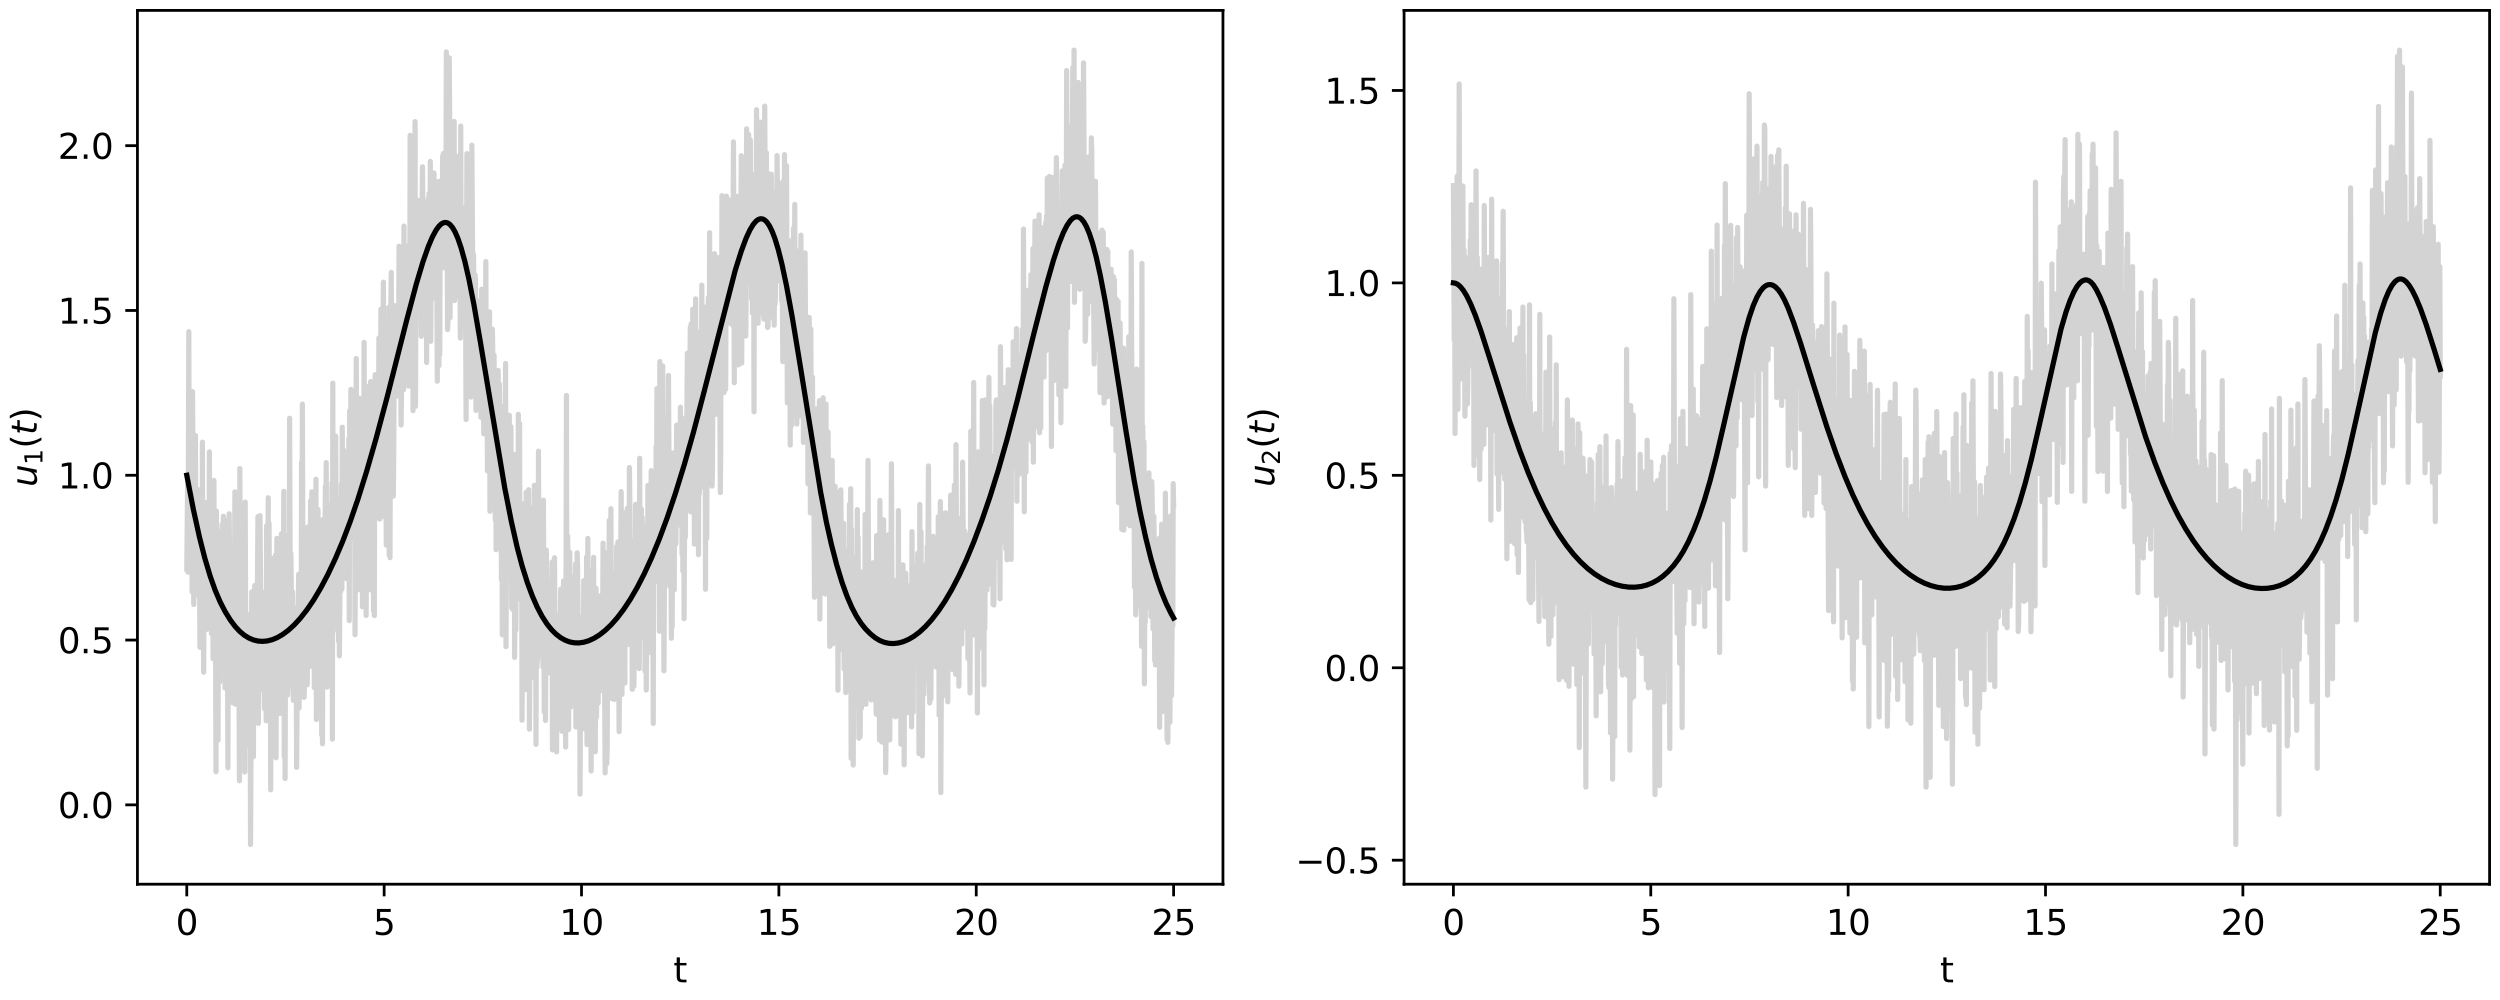 <?xml version="1.0" encoding="utf-8" standalone="no"?>
<!DOCTYPE svg PUBLIC "-//W3C//DTD SVG 1.1//EN"
  "http://www.w3.org/Graphics/SVG/1.1/DTD/svg11.dtd">
<svg xmlns:xlink="http://www.w3.org/1999/xlink" width="720pt" height="288pt" viewBox="0 0 720 288" xmlns="http://www.w3.org/2000/svg" version="1.1">
 <defs>
  <style type="text/css">*{stroke-linejoin: round; stroke-linecap: butt}</style>
 </defs>
 <g id="figure_1">
  <g id="patch_1">
   <path d="M 0 288 
L 720 288 
L 720 0 
L 0 0 
z
" style="fill: #ffffff"/>
  </g>
  <g id="axes_1">
   <g id="patch_2">
    <path d="M 39.581 254.644 
L 352.21 254.644 
L 352.21 3 
L 39.581 3 
z
" style="fill: #ffffff"/>
   </g>
   <g id="matplotlib.axis_1">
    <g id="xtick_1">
     <g id="line2d_1">
      <defs>
       <path id="m7d73760019" d="M 0 0 
L 0 3.5 
" style="stroke: #000000; stroke-width: 0.8"/>
      </defs>
      <g>
       <use xlink:href="#m7d73760019" x="53.792" y="254.644" style="stroke: #000000; stroke-width: 0.8"/>
      </g>
     </g>
     <g id="text_1">
      <!-- 0 -->
      <g transform="translate(50.611 269.242) scale(0.1 -0.1)">
       <defs>
        <path id="DejaVuSans-30" d="M 2034 4250 
Q 1547 4250 1301 3770 
Q 1056 3291 1056 2328 
Q 1056 1369 1301 889 
Q 1547 409 2034 409 
Q 2525 409 2770 889 
Q 3016 1369 3016 2328 
Q 3016 3291 2770 3770 
Q 2525 4250 2034 4250 
z
M 2034 4750 
Q 2819 4750 3233 4129 
Q 3647 3509 3647 2328 
Q 3647 1150 3233 529 
Q 2819 -91 2034 -91 
Q 1250 -91 836 529 
Q 422 1150 422 2328 
Q 422 3509 836 4129 
Q 1250 4750 2034 4750 
z
" transform="scale(0.016)"/>
       </defs>
       <use xlink:href="#DejaVuSans-30"/>
      </g>
     </g>
    </g>
    <g id="xtick_2">
     <g id="line2d_2">
      <g>
       <use xlink:href="#m7d73760019" x="110.633" y="254.644" style="stroke: #000000; stroke-width: 0.8"/>
      </g>
     </g>
     <g id="text_2">
      <!-- 5 -->
      <g transform="translate(107.452 269.242) scale(0.1 -0.1)">
       <defs>
        <path id="DejaVuSans-35" d="M 691 4666 
L 3169 4666 
L 3169 4134 
L 1269 4134 
L 1269 2991 
Q 1406 3038 1543 3061 
Q 1681 3084 1819 3084 
Q 2600 3084 3056 2656 
Q 3513 2228 3513 1497 
Q 3513 744 3044 326 
Q 2575 -91 1722 -91 
Q 1428 -91 1123 -41 
Q 819 9 494 109 
L 494 744 
Q 775 591 1075 516 
Q 1375 441 1709 441 
Q 2250 441 2565 725 
Q 2881 1009 2881 1497 
Q 2881 1984 2565 2268 
Q 2250 2553 1709 2553 
Q 1456 2553 1204 2497 
Q 953 2441 691 2322 
L 691 4666 
z
" transform="scale(0.016)"/>
       </defs>
       <use xlink:href="#DejaVuSans-35"/>
      </g>
     </g>
    </g>
    <g id="xtick_3">
     <g id="line2d_3">
      <g>
       <use xlink:href="#m7d73760019" x="167.475" y="254.644" style="stroke: #000000; stroke-width: 0.8"/>
      </g>
     </g>
     <g id="text_3">
      <!-- 10 -->
      <g transform="translate(161.113 269.242) scale(0.1 -0.1)">
       <defs>
        <path id="DejaVuSans-31" d="M 794 531 
L 1825 531 
L 1825 4091 
L 703 3866 
L 703 4441 
L 1819 4666 
L 2450 4666 
L 2450 531 
L 3481 531 
L 3481 0 
L 794 0 
L 794 531 
z
" transform="scale(0.016)"/>
       </defs>
       <use xlink:href="#DejaVuSans-31"/>
       <use xlink:href="#DejaVuSans-30" x="63.623"/>
      </g>
     </g>
    </g>
    <g id="xtick_4">
     <g id="line2d_4">
      <g>
       <use xlink:href="#m7d73760019" x="224.317" y="254.644" style="stroke: #000000; stroke-width: 0.8"/>
      </g>
     </g>
     <g id="text_4">
      <!-- 15 -->
      <g transform="translate(217.954 269.242) scale(0.1 -0.1)">
       <use xlink:href="#DejaVuSans-31"/>
       <use xlink:href="#DejaVuSans-35" x="63.623"/>
      </g>
     </g>
    </g>
    <g id="xtick_5">
     <g id="line2d_5">
      <g>
       <use xlink:href="#m7d73760019" x="281.158" y="254.644" style="stroke: #000000; stroke-width: 0.8"/>
      </g>
     </g>
     <g id="text_5">
      <!-- 20 -->
      <g transform="translate(274.796 269.242) scale(0.1 -0.1)">
       <defs>
        <path id="DejaVuSans-32" d="M 1228 531 
L 3431 531 
L 3431 0 
L 469 0 
L 469 531 
Q 828 903 1448 1529 
Q 2069 2156 2228 2338 
Q 2531 2678 2651 2914 
Q 2772 3150 2772 3378 
Q 2772 3750 2511 3984 
Q 2250 4219 1831 4219 
Q 1534 4219 1204 4116 
Q 875 4013 500 3803 
L 500 4441 
Q 881 4594 1212 4672 
Q 1544 4750 1819 4750 
Q 2544 4750 2975 4387 
Q 3406 4025 3406 3419 
Q 3406 3131 3298 2873 
Q 3191 2616 2906 2266 
Q 2828 2175 2409 1742 
Q 1991 1309 1228 531 
z
" transform="scale(0.016)"/>
       </defs>
       <use xlink:href="#DejaVuSans-32"/>
       <use xlink:href="#DejaVuSans-30" x="63.623"/>
      </g>
     </g>
    </g>
    <g id="xtick_6">
     <g id="line2d_6">
      <g>
       <use xlink:href="#m7d73760019" x="338" y="254.644" style="stroke: #000000; stroke-width: 0.8"/>
      </g>
     </g>
     <g id="text_6">
      <!-- 25 -->
      <g transform="translate(331.637 269.242) scale(0.1 -0.1)">
       <use xlink:href="#DejaVuSans-32"/>
       <use xlink:href="#DejaVuSans-35" x="63.623"/>
      </g>
     </g>
    </g>
    <g id="text_7">
     <!-- t -->
     <g transform="translate(193.936 282.92) scale(0.1 -0.1)">
      <defs>
       <path id="DejaVuSans-74" d="M 1172 4494 
L 1172 3500 
L 2356 3500 
L 2356 3053 
L 1172 3053 
L 1172 1153 
Q 1172 725 1289 603 
Q 1406 481 1766 481 
L 2356 481 
L 2356 0 
L 1766 0 
Q 1100 0 847 248 
Q 594 497 594 1153 
L 594 3053 
L 172 3053 
L 172 3500 
L 594 3500 
L 594 4494 
L 1172 4494 
z
" transform="scale(0.016)"/>
      </defs>
      <use xlink:href="#DejaVuSans-74"/>
     </g>
    </g>
   </g>
   <g id="matplotlib.axis_2">
    <g id="ytick_1">
     <g id="line2d_7">
      <defs>
       <path id="mb692a9b4b3" d="M 0 0 
L -3.5 0 
" style="stroke: #000000; stroke-width: 0.8"/>
      </defs>
      <g>
       <use xlink:href="#mb692a9b4b3" x="39.581" y="231.796" style="stroke: #000000; stroke-width: 0.8"/>
      </g>
     </g>
     <g id="text_8">
      <!-- 0.0 -->
      <g transform="translate(16.678 235.595) scale(0.1 -0.1)">
       <defs>
        <path id="DejaVuSans-2e" d="M 684 794 
L 1344 794 
L 1344 0 
L 684 0 
L 684 794 
z
" transform="scale(0.016)"/>
       </defs>
       <use xlink:href="#DejaVuSans-30"/>
       <use xlink:href="#DejaVuSans-2e" x="63.623"/>
       <use xlink:href="#DejaVuSans-30" x="95.41"/>
      </g>
     </g>
    </g>
    <g id="ytick_2">
     <g id="line2d_8">
      <g>
       <use xlink:href="#mb692a9b4b3" x="39.581" y="184.334" style="stroke: #000000; stroke-width: 0.8"/>
      </g>
     </g>
     <g id="text_9">
      <!-- 0.5 -->
      <g transform="translate(16.678 188.133) scale(0.1 -0.1)">
       <use xlink:href="#DejaVuSans-30"/>
       <use xlink:href="#DejaVuSans-2e" x="63.623"/>
       <use xlink:href="#DejaVuSans-35" x="95.41"/>
      </g>
     </g>
    </g>
    <g id="ytick_3">
     <g id="line2d_9">
      <g>
       <use xlink:href="#mb692a9b4b3" x="39.581" y="136.872" style="stroke: #000000; stroke-width: 0.8"/>
      </g>
     </g>
     <g id="text_10">
      <!-- 1.0 -->
      <g transform="translate(16.678 140.671) scale(0.1 -0.1)">
       <use xlink:href="#DejaVuSans-31"/>
       <use xlink:href="#DejaVuSans-2e" x="63.623"/>
       <use xlink:href="#DejaVuSans-30" x="95.41"/>
      </g>
     </g>
    </g>
    <g id="ytick_4">
     <g id="line2d_10">
      <g>
       <use xlink:href="#mb692a9b4b3" x="39.581" y="89.41" style="stroke: #000000; stroke-width: 0.8"/>
      </g>
     </g>
     <g id="text_11">
      <!-- 1.5 -->
      <g transform="translate(16.678 93.209) scale(0.1 -0.1)">
       <use xlink:href="#DejaVuSans-31"/>
       <use xlink:href="#DejaVuSans-2e" x="63.623"/>
       <use xlink:href="#DejaVuSans-35" x="95.41"/>
      </g>
     </g>
    </g>
    <g id="ytick_5">
     <g id="line2d_11">
      <g>
       <use xlink:href="#mb692a9b4b3" x="39.581" y="41.948" style="stroke: #000000; stroke-width: 0.8"/>
      </g>
     </g>
     <g id="text_12">
      <!-- 2.0 -->
      <g transform="translate(16.678 45.747) scale(0.1 -0.1)">
       <use xlink:href="#DejaVuSans-32"/>
       <use xlink:href="#DejaVuSans-2e" x="63.623"/>
       <use xlink:href="#DejaVuSans-30" x="95.41"/>
      </g>
     </g>
    </g>
    <g id="text_13">
     <!-- $u_1(t)$ -->
     <g transform="translate(10.599 140.222) rotate(-90) scale(0.1 -0.1)">
      <defs>
       <path id="DejaVuSans-Oblique-75" d="M 428 1388 
L 838 3500 
L 1416 3500 
L 1006 1409 
Q 975 1256 961 1147 
Q 947 1038 947 966 
Q 947 700 1109 554 
Q 1272 409 1569 409 
Q 2031 409 2368 721 
Q 2706 1034 2809 1563 
L 3194 3500 
L 3769 3500 
L 3091 0 
L 2516 0 
L 2631 550 
Q 2388 244 2052 76 
Q 1716 -91 1338 -91 
Q 878 -91 622 161 
Q 366 413 366 863 
Q 366 956 381 1097 
Q 397 1238 428 1388 
z
" transform="scale(0.016)"/>
       <path id="DejaVuSans-28" d="M 1984 4856 
Q 1566 4138 1362 3434 
Q 1159 2731 1159 2009 
Q 1159 1288 1364 580 
Q 1569 -128 1984 -844 
L 1484 -844 
Q 1016 -109 783 600 
Q 550 1309 550 2009 
Q 550 2706 781 3412 
Q 1013 4119 1484 4856 
L 1984 4856 
z
" transform="scale(0.016)"/>
       <path id="DejaVuSans-Oblique-74" d="M 2706 3500 
L 2619 3053 
L 1472 3053 
L 1100 1153 
Q 1081 1047 1072 975 
Q 1063 903 1063 863 
Q 1063 663 1183 572 
Q 1303 481 1569 481 
L 2150 481 
L 2053 0 
L 1503 0 
Q 991 0 739 200 
Q 488 400 488 806 
Q 488 878 497 964 
Q 506 1050 525 1153 
L 897 3053 
L 409 3053 
L 500 3500 
L 978 3500 
L 1172 4494 
L 1747 4494 
L 1556 3500 
L 2706 3500 
z
" transform="scale(0.016)"/>
       <path id="DejaVuSans-29" d="M 513 4856 
L 1013 4856 
Q 1481 4119 1714 3412 
Q 1947 2706 1947 2009 
Q 1947 1309 1714 600 
Q 1481 -109 1013 -844 
L 513 -844 
Q 928 -128 1133 580 
Q 1338 1288 1338 2009 
Q 1338 2731 1133 3434 
Q 928 4138 513 4856 
z
" transform="scale(0.016)"/>
      </defs>
      <use xlink:href="#DejaVuSans-Oblique-75" transform="translate(0 0.125)"/>
      <use xlink:href="#DejaVuSans-31" transform="translate(63.379 -16.281) scale(0.7)"/>
      <use xlink:href="#DejaVuSans-28" transform="translate(110.649 0.125)"/>
      <use xlink:href="#DejaVuSans-Oblique-74" transform="translate(149.663 0.125)"/>
      <use xlink:href="#DejaVuSans-29" transform="translate(188.872 0.125)"/>
     </g>
    </g>
   </g>
   <g id="line2d_12">
    <path d="M 53.792 163.903 
L 54.029 139.599 
L 54.147 164.778 
L 54.384 95.514 
L 54.503 155.123 
L 54.621 150.194 
L 54.74 126.97 
L 54.858 131.627 
L 54.977 118.063 
L 55.095 126.628 
L 55.332 170.469 
L 55.45 112.805 
L 55.806 174.096 
L 55.924 133.577 
L 56.043 171.742 
L 56.28 125.417 
L 56.398 151.332 
L 56.517 148.038 
L 56.635 149.996 
L 56.872 142.151 
L 56.991 141.001 
L 57.464 162.653 
L 57.583 186.417 
L 57.701 142.698 
L 57.82 143.902 
L 57.938 173.957 
L 58.057 157.07 
L 58.175 177.91 
L 58.294 127.348 
L 58.412 174.088 
L 58.531 163.3 
L 58.649 193.594 
L 58.768 170.787 
L 58.886 180.578 
L 59.005 146.619 
L 59.123 163.342 
L 59.241 144.76 
L 59.597 181.233 
L 59.834 166.649 
L 59.952 169.317 
L 60.071 166.84 
L 60.189 161.025 
L 60.308 130.147 
L 60.426 167.476 
L 60.545 158.521 
L 60.663 138.743 
L 60.9 182.454 
L 61.019 145.398 
L 61.137 166.72 
L 61.255 167.384 
L 61.374 189.713 
L 61.492 176.792 
L 61.611 138.379 
L 61.729 174.16 
L 61.966 148.681 
L 62.203 222.265 
L 62.322 147.215 
L 62.559 198.398 
L 62.677 167.488 
L 62.796 213.219 
L 62.914 160.864 
L 63.032 189.048 
L 63.151 171.941 
L 63.269 196.406 
L 63.388 174.669 
L 63.506 174.042 
L 63.625 186.806 
L 63.743 152.791 
L 63.862 175.87 
L 63.98 151.029 
L 64.217 169.51 
L 64.336 148.697 
L 64.454 163.33 
L 64.573 149.639 
L 64.81 198.101 
L 64.928 179.156 
L 65.046 197.002 
L 65.165 172.45 
L 65.283 172.615 
L 65.402 154.041 
L 65.639 221.127 
L 65.757 163.699 
L 65.876 179.915 
L 65.994 147.968 
L 66.113 160.964 
L 66.35 202.093 
L 66.468 186.909 
L 66.587 189.516 
L 66.705 160.367 
L 67.06 202.443 
L 67.179 199.312 
L 67.297 195.965 
L 67.416 197.129 
L 67.653 141.674 
L 67.771 202.806 
L 68.008 164.416 
L 68.127 168.902 
L 68.245 165.946 
L 68.364 196.9 
L 68.601 160.198 
L 68.719 171.435 
L 68.956 224.863 
L 69.074 134.952 
L 69.311 196.422 
L 69.43 201.984 
L 69.785 159.138 
L 69.904 193.316 
L 70.022 158.985 
L 70.141 170.145 
L 70.259 164.518 
L 70.496 222.336 
L 70.615 144.596 
L 70.851 202.556 
L 70.97 180.995 
L 71.207 214.643 
L 71.444 186.084 
L 71.681 177.022 
L 71.799 179.162 
L 71.918 196.408 
L 72.036 194.482 
L 72.155 243.205 
L 72.51 170.479 
L 72.747 207.043 
L 72.865 177.997 
L 72.984 217.926 
L 73.102 175.396 
L 73.221 183.004 
L 73.339 168.632 
L 73.458 196.42 
L 73.576 183.34 
L 73.695 201.707 
L 73.813 172.548 
L 73.932 194.552 
L 74.287 148.794 
L 74.406 208.327 
L 74.879 148.513 
L 75.116 178.188 
L 75.235 174.884 
L 75.353 188.761 
L 75.472 180.176 
L 75.59 198.598 
L 75.827 170.637 
L 75.946 198.141 
L 76.064 193.706 
L 76.183 204.111 
L 76.301 204.072 
L 76.42 183.327 
L 76.656 207.583 
L 76.775 151.455 
L 77.012 191.882 
L 77.249 143.354 
L 77.367 188.855 
L 77.486 150.737 
L 77.723 202.105 
L 77.841 177.064 
L 77.96 227.463 
L 78.197 166.936 
L 78.315 192.792 
L 78.434 176.796 
L 78.552 205.548 
L 78.67 160.851 
L 78.789 183.713 
L 78.907 182.638 
L 79.026 175.269 
L 79.144 190.964 
L 79.381 159.815 
L 79.5 218.229 
L 79.737 155.06 
L 79.855 182.245 
L 79.974 157.89 
L 80.092 179.03 
L 80.211 156.204 
L 80.329 166.094 
L 80.447 159.918 
L 80.566 205.473 
L 80.803 162.257 
L 80.921 198.546 
L 81.04 153.742 
L 81.158 181.378 
L 81.277 161.765 
L 81.395 189.213 
L 81.514 180.44 
L 81.751 141.502 
L 81.869 217.933 
L 81.988 178.468 
L 82.106 224.222 
L 82.225 187.227 
L 82.343 189.37 
L 82.58 154.443 
L 82.698 167.934 
L 82.817 200.205 
L 82.935 197.203 
L 83.172 156.131 
L 83.291 181.713 
L 83.409 120.441 
L 83.646 189.041 
L 83.765 159.41 
L 84.002 177.483 
L 84.12 179.219 
L 84.238 170.48 
L 84.475 201.691 
L 84.594 200.111 
L 84.712 185.492 
L 84.831 190.767 
L 84.949 175.934 
L 85.068 175.206 
L 85.186 196.276 
L 85.305 186.087 
L 85.423 221.002 
L 85.66 189.391 
L 86.016 165.4 
L 86.134 203.943 
L 86.371 172.067 
L 86.726 190.146 
L 86.845 132.997 
L 86.963 183.636 
L 87.082 116.376 
L 87.319 185.067 
L 87.437 186.882 
L 87.556 200.854 
L 87.674 197.637 
L 87.911 174.517 
L 88.03 180.608 
L 88.148 155.914 
L 88.266 158.583 
L 88.385 171.355 
L 88.503 197.202 
L 88.622 151.822 
L 88.859 168.017 
L 88.977 160.284 
L 89.096 192.034 
L 89.214 151.42 
L 89.333 163.678 
L 89.451 144.219 
L 89.688 180.844 
L 89.807 141.645 
L 89.925 177.012 
L 90.043 149.008 
L 90.162 155.376 
L 90.28 179.201 
L 90.399 149.069 
L 90.517 198.041 
L 90.636 192.134 
L 90.754 172.485 
L 90.873 171.401 
L 90.991 138.027 
L 91.11 207.229 
L 91.228 173.862 
L 91.347 179.981 
L 91.465 173.796 
L 91.584 146.764 
L 91.821 178.03 
L 91.939 163.812 
L 92.057 198.827 
L 92.294 154.067 
L 92.413 176.507 
L 92.531 174.447 
L 92.65 211.676 
L 92.768 179.884 
L 92.887 214.215 
L 93.005 149.658 
L 93.124 178.092 
L 93.242 178.454 
L 93.361 168.933 
L 93.479 170.541 
L 93.716 139.987 
L 93.835 154.206 
L 93.953 133.231 
L 94.19 197.91 
L 94.308 167.091 
L 94.427 176.703 
L 94.545 169.881 
L 94.664 145.613 
L 94.782 186.762 
L 95.019 152.059 
L 95.138 172.152 
L 95.256 167.544 
L 95.375 153.751 
L 95.493 170.436 
L 95.612 138.977 
L 95.73 212.868 
L 95.848 110.333 
L 95.967 181.801 
L 96.085 173.826 
L 96.204 147.316 
L 96.441 167.533 
L 96.559 161.448 
L 96.678 125.585 
L 96.915 172.195 
L 97.033 166.506 
L 97.152 172.084 
L 97.27 144.009 
L 97.389 146.146 
L 97.507 184.715 
L 97.626 154.899 
L 97.744 188.888 
L 97.862 174.832 
L 97.981 143.643 
L 98.099 170.386 
L 98.336 139.46 
L 98.455 169.659 
L 98.573 123.038 
L 98.692 142.587 
L 98.81 141.091 
L 98.929 129.626 
L 99.166 153.778 
L 99.284 157.254 
L 99.403 151.994 
L 99.758 166.631 
L 99.876 149.771 
L 99.995 154.836 
L 100.232 135.233 
L 100.35 156.828 
L 100.469 126.389 
L 100.587 178.74 
L 100.706 118.303 
L 100.824 151.986 
L 100.943 148.78 
L 101.061 112.14 
L 101.18 151.053 
L 101.298 146.842 
L 101.417 155.168 
L 101.653 139.743 
L 101.772 136.78 
L 101.89 150.78 
L 102.009 145.337 
L 102.127 124.076 
L 102.246 182.8 
L 102.601 103.246 
L 102.72 153.126 
L 102.838 133.523 
L 102.957 136.444 
L 103.075 169.866 
L 103.312 125.138 
L 103.431 114.682 
L 103.667 162.509 
L 103.786 118.627 
L 103.904 151.795 
L 104.023 133.581 
L 104.141 147.841 
L 104.26 129.33 
L 104.378 174.754 
L 104.497 134.54 
L 104.734 162.114 
L 104.852 98.581 
L 105.089 143.668 
L 105.326 111.097 
L 105.445 177.25 
L 105.8 123.238 
L 105.918 133.541 
L 106.037 114.72 
L 106.155 147.037 
L 106.274 115.722 
L 106.392 116.378 
L 106.511 137.037 
L 106.748 109.878 
L 106.866 169.919 
L 107.103 127.772 
L 107.222 119.39 
L 107.34 122.666 
L 107.458 135.9 
L 107.577 175.942 
L 107.695 139.103 
L 107.814 177.3 
L 107.932 111.506 
L 108.051 107.908 
L 108.169 137.391 
L 108.288 116.706 
L 108.643 143.056 
L 108.762 127.349 
L 108.88 135.007 
L 108.999 135.416 
L 109.117 97.347 
L 109.354 149.507 
L 109.709 89.076 
L 109.828 115.838 
L 109.946 114.184 
L 110.065 93.226 
L 110.183 108.765 
L 110.42 81.254 
L 110.539 148.763 
L 110.776 128.968 
L 110.894 105.353 
L 111.013 106.852 
L 111.249 156.991 
L 111.368 97.565 
L 111.486 102.543 
L 111.605 101.848 
L 111.723 96.683 
L 111.842 155.168 
L 111.96 88.53 
L 112.079 159.818 
L 112.197 128.314 
L 112.316 160.615 
L 112.553 89.551 
L 112.671 78.447 
L 112.79 105.177 
L 112.908 98.793 
L 113.027 130.745 
L 113.145 94.314 
L 113.263 142.889 
L 113.382 132.503 
L 113.619 88.022 
L 113.737 110.641 
L 113.974 93.768 
L 114.093 93.636 
L 114.211 101.125 
L 114.33 96.836 
L 114.448 114.028 
L 114.685 101.55 
L 114.804 99.556 
L 114.922 70.903 
L 115.159 102.55 
L 115.277 103.878 
L 115.396 102.956 
L 115.514 122.427 
L 115.633 113.079 
L 115.751 75.155 
L 115.87 102.628 
L 115.988 76.057 
L 116.107 76.279 
L 116.225 112.245 
L 116.344 65.11 
L 116.462 102.365 
L 116.581 101.547 
L 116.699 70.644 
L 116.818 108.782 
L 116.936 96.925 
L 117.054 99.707 
L 117.291 74.463 
L 117.528 102.179 
L 117.647 111.205 
L 117.765 83.554 
L 118.002 96.999 
L 118.121 38.971 
L 118.239 98.412 
L 118.358 70.498 
L 118.476 99.881 
L 118.595 84.488 
L 118.713 44.584 
L 118.95 118.267 
L 119.068 90.17 
L 119.187 106.437 
L 119.542 35.022 
L 119.661 117.028 
L 119.779 80.575 
L 119.898 78.853 
L 120.016 85.488 
L 120.135 65.342 
L 120.253 73.09 
L 120.372 57.678 
L 120.49 59.37 
L 120.609 63.763 
L 120.727 76.689 
L 120.846 62.333 
L 120.964 75.15 
L 121.082 72.491 
L 121.319 96.853 
L 121.438 62.092 
L 121.556 60.602 
L 121.675 48.039 
L 121.793 59.545 
L 121.912 87.924 
L 122.03 59.209 
L 122.149 67.874 
L 122.386 58.322 
L 122.623 87.074 
L 122.741 74.737 
L 122.859 104.398 
L 122.978 72.203 
L 123.096 89.873 
L 123.333 57.252 
L 123.452 87.954 
L 123.57 55.709 
L 123.807 83.482 
L 123.926 46.482 
L 124.044 98.285 
L 124.281 59.217 
L 124.518 86.02 
L 124.755 53.766 
L 124.873 77.047 
L 124.992 49.801 
L 125.11 69.118 
L 125.229 53.114 
L 125.347 73.459 
L 125.466 52.257 
L 125.584 75.445 
L 125.703 56.985 
L 125.94 109.78 
L 126.058 54.012 
L 126.177 54.995 
L 126.295 69.664 
L 126.414 105.312 
L 126.532 52.228 
L 126.651 102.018 
L 126.769 63.441 
L 126.887 72.054 
L 127.124 52.742 
L 127.243 64.677 
L 127.361 62.559 
L 127.48 44.918 
L 127.598 77.125 
L 127.717 44.183 
L 127.835 45.142 
L 127.954 59.676 
L 128.072 47.798 
L 128.309 67.385 
L 128.428 56.879 
L 128.546 14.946 
L 128.664 27.804 
L 128.901 94.916 
L 129.138 90.105 
L 129.257 66.748 
L 129.375 16.634 
L 129.494 32.35 
L 129.612 91.503 
L 129.731 60.254 
L 129.849 84.016 
L 129.968 77.543 
L 130.086 53.606 
L 130.205 71.106 
L 130.323 44.017 
L 130.56 83.511 
L 130.797 34.966 
L 130.915 86.558 
L 131.152 47.231 
L 131.271 77.707 
L 131.389 68.344 
L 131.626 78.54 
L 131.863 45.049 
L 131.982 79.178 
L 132.1 63.355 
L 132.219 85.542 
L 132.337 67.166 
L 132.456 73.519 
L 132.574 97.362 
L 132.692 36.322 
L 132.811 87.717 
L 133.048 60.867 
L 133.166 61.272 
L 133.285 59.878 
L 133.403 94.202 
L 133.64 63.632 
L 133.759 62.463 
L 133.877 87.256 
L 133.996 68.379 
L 134.233 120.809 
L 134.469 44.242 
L 134.588 80.585 
L 134.706 68.203 
L 134.825 109.34 
L 135.062 62.216 
L 135.18 90.914 
L 135.299 74.26 
L 135.417 74.636 
L 135.654 114.361 
L 135.891 41.824 
L 136.247 93.177 
L 136.365 73.223 
L 136.72 98.056 
L 136.839 79.179 
L 136.957 80.552 
L 137.076 118.203 
L 137.194 89.311 
L 137.313 88.241 
L 137.55 112.128 
L 137.668 110.043 
L 137.787 86.717 
L 137.905 96.886 
L 138.024 88.834 
L 138.142 92.566 
L 138.261 114.688 
L 138.379 95.586 
L 138.497 120.167 
L 138.616 114.319 
L 138.734 83.282 
L 138.971 106.07 
L 139.09 101.278 
L 139.208 107.011 
L 139.327 124.939 
L 139.445 98.305 
L 139.682 116.753 
L 139.919 75.33 
L 140.038 109.186 
L 140.156 92.713 
L 140.393 135.621 
L 140.63 125.8 
L 140.748 98.624 
L 140.867 113.09 
L 140.985 89.787 
L 141.104 147.248 
L 141.222 109.325 
L 141.341 128.063 
L 141.459 120.459 
L 141.578 124.874 
L 141.815 94.783 
L 142.17 120.41 
L 142.288 102.293 
L 142.644 149.669 
L 142.762 119.673 
L 142.881 158.313 
L 142.999 129.652 
L 143.355 139.568 
L 143.473 106.702 
L 143.71 156.442 
L 143.829 110.607 
L 143.947 129.848 
L 144.184 119.377 
L 144.421 166.943 
L 144.539 126.975 
L 144.658 182.835 
L 144.776 129.914 
L 144.895 138.492 
L 145.013 162.49 
L 145.132 158.796 
L 145.25 116.92 
L 145.369 139.192 
L 145.606 104.676 
L 145.724 186.217 
L 145.961 140.408 
L 146.079 150.312 
L 146.198 137.113 
L 146.316 141.803 
L 146.435 166.546 
L 146.672 119.607 
L 146.79 155.796 
L 146.909 141.037 
L 147.027 154.493 
L 147.146 122.874 
L 147.383 175.049 
L 147.501 135.226 
L 147.62 175.499 
L 147.738 154.521 
L 147.857 158.846 
L 148.093 130.902 
L 148.212 189.318 
L 148.33 147.978 
L 148.567 181.458 
L 148.686 149.599 
L 148.923 164.527 
L 149.041 157.176 
L 149.16 172.099 
L 149.278 119.324 
L 149.397 161.849 
L 149.634 121.937 
L 149.752 166.274 
L 149.87 148.823 
L 150.107 172.936 
L 150.226 145.024 
L 150.344 207.427 
L 150.7 146.451 
L 150.818 167.097 
L 150.937 150.358 
L 151.055 193.536 
L 151.174 166.025 
L 151.411 198.614 
L 151.529 141.802 
L 151.648 158.754 
L 151.766 158.881 
L 151.884 148.183 
L 152.121 166.811 
L 152.24 141.05 
L 152.477 210.006 
L 152.714 165.396 
L 152.832 188.907 
L 152.951 168.396 
L 153.188 175.39 
L 153.306 165.486 
L 153.425 195.136 
L 153.543 188.818 
L 153.662 146.121 
L 153.78 167.796 
L 153.898 139.764 
L 154.135 170.269 
L 154.254 179.2 
L 154.372 214.361 
L 154.491 160.871 
L 154.609 192.443 
L 154.846 189.057 
L 154.965 187.378 
L 155.083 129.934 
L 155.202 168.006 
L 155.32 149.953 
L 155.557 160.036 
L 155.675 158.937 
L 155.794 159.572 
L 155.912 170.828 
L 156.031 151.59 
L 156.386 192.076 
L 156.505 144.061 
L 156.742 205.014 
L 156.86 185.172 
L 156.979 186.115 
L 157.097 207.501 
L 157.334 158.433 
L 157.689 190.593 
L 157.926 174.983 
L 158.045 193.478 
L 158.163 181.391 
L 158.4 193.85 
L 158.519 173.045 
L 158.637 173.766 
L 158.756 167.244 
L 158.874 181.248 
L 158.993 161.854 
L 159.111 215.958 
L 159.23 177.672 
L 159.348 200.19 
L 159.467 175.079 
L 159.585 205.283 
L 159.703 160.62 
L 159.822 183.699 
L 159.94 177.267 
L 160.059 212.179 
L 160.177 185.15 
L 160.296 216.531 
L 160.414 177.16 
L 160.533 196.755 
L 160.651 179.064 
L 160.888 195.433 
L 161.007 194.918 
L 161.125 209.314 
L 161.362 180.708 
L 161.48 169.667 
L 161.599 175.964 
L 161.836 210.59 
L 162.191 191.88 
L 162.31 167.297 
L 162.428 168.151 
L 162.547 194.012 
L 162.665 189.088 
L 162.784 176.782 
L 162.902 215.136 
L 163.139 113.906 
L 163.258 196.798 
L 163.376 200.884 
L 163.494 154.379 
L 163.731 210.103 
L 164.087 159.07 
L 164.205 188.867 
L 164.324 176.605 
L 164.442 203.577 
L 164.561 171.115 
L 164.679 169.762 
L 164.798 173.595 
L 164.916 189.052 
L 165.035 189.455 
L 165.153 193.355 
L 165.272 178.041 
L 165.39 178.841 
L 165.508 165.918 
L 165.627 199.81 
L 165.745 162.452 
L 165.864 209.376 
L 165.982 177.516 
L 166.101 177.2 
L 166.219 159.222 
L 166.338 163.435 
L 166.456 175.608 
L 166.575 204.974 
L 166.693 184.369 
L 166.812 184.157 
L 166.93 177.779 
L 167.049 228.711 
L 167.285 185.098 
L 167.404 193.443 
L 167.522 180.057 
L 167.641 201.72 
L 167.759 182.944 
L 167.996 200.331 
L 168.115 167.24 
L 168.233 177.465 
L 168.352 176.377 
L 168.47 209.971 
L 168.707 197.661 
L 168.826 197.697 
L 168.944 160.402 
L 169.063 214.454 
L 169.299 155.056 
L 169.418 192.809 
L 169.536 167.434 
L 169.892 203.631 
L 170.129 190.363 
L 170.247 222.04 
L 170.366 164.344 
L 170.484 197.384 
L 170.603 195.184 
L 170.958 160.529 
L 171.077 205.44 
L 171.313 183.866 
L 171.432 216.498 
L 171.669 169.454 
L 171.787 206.546 
L 172.024 181.193 
L 172.143 175.658 
L 172.261 202.49 
L 172.38 176.579 
L 172.617 199.162 
L 172.735 171.635 
L 172.854 172.281 
L 172.972 189.51 
L 173.09 180.985 
L 173.209 192.319 
L 173.446 174.054 
L 173.564 178.231 
L 173.683 156.439 
L 173.801 196.444 
L 173.92 163.499 
L 174.275 222.591 
L 174.394 210.47 
L 174.631 159.146 
L 174.749 219.954 
L 174.868 214.99 
L 175.104 166.823 
L 175.223 198.944 
L 175.341 183.762 
L 175.46 149.878 
L 175.578 188.391 
L 175.697 170.68 
L 175.815 199.179 
L 175.934 146.515 
L 176.171 201.186 
L 176.289 182.165 
L 176.408 192.401 
L 176.526 185.951 
L 176.645 187.306 
L 176.763 185.404 
L 176.881 201.447 
L 177.118 172.231 
L 177.237 181.04 
L 177.355 164.977 
L 177.474 182.761 
L 177.592 157.402 
L 177.711 186.645 
L 177.829 178.7 
L 177.948 156.088 
L 178.303 210.718 
L 178.54 179.573 
L 178.777 157.977 
L 178.895 141.575 
L 179.132 199.99 
L 179.251 154.324 
L 179.369 158.397 
L 179.488 179.69 
L 179.606 180.69 
L 179.725 192.544 
L 179.843 188.405 
L 179.962 196.739 
L 180.08 147.616 
L 180.199 152.791 
L 180.317 185.629 
L 180.436 170.762 
L 180.554 183.973 
L 180.673 146.392 
L 180.909 181.428 
L 181.146 185.581 
L 181.265 134.644 
L 181.383 143.82 
L 181.502 177.11 
L 181.62 177.91 
L 181.739 174.859 
L 181.857 164.528 
L 181.976 174.569 
L 182.094 198.514 
L 182.331 155.743 
L 182.568 197.62 
L 182.805 170.353 
L 182.923 165.546 
L 183.042 145.265 
L 183.279 187.675 
L 183.634 157.906 
L 183.753 180.732 
L 183.871 171.508 
L 183.99 153.572 
L 184.108 192.57 
L 184.227 131.988 
L 184.345 171.423 
L 184.464 153.446 
L 184.582 158.432 
L 184.7 146.621 
L 184.819 181.654 
L 184.937 149.054 
L 185.056 152.735 
L 185.174 183.407 
L 185.293 173.812 
L 185.411 183.343 
L 185.648 151.851 
L 185.767 193.29 
L 185.885 165.635 
L 186.004 167.572 
L 186.122 198.725 
L 186.359 165.859 
L 186.478 187.589 
L 186.596 139.817 
L 186.714 174.832 
L 186.833 174.145 
L 186.951 154.267 
L 187.07 158.524 
L 187.307 181.896 
L 187.425 167.487 
L 187.544 135.564 
L 187.662 188.108 
L 187.899 143.98 
L 188.136 208.345 
L 188.255 143.272 
L 188.373 141.582 
L 188.491 146.677 
L 188.61 159.447 
L 188.728 137.542 
L 188.847 157.876 
L 188.965 128.505 
L 189.084 140.668 
L 189.202 111.911 
L 189.321 167.549 
L 189.439 138.232 
L 189.558 143.005 
L 189.676 129.472 
L 189.795 132.97 
L 189.913 181.789 
L 190.032 104.127 
L 190.15 161.439 
L 190.269 141.919 
L 190.387 151.811 
L 190.505 177.393 
L 190.624 119.583 
L 190.742 154.547 
L 190.861 105.414 
L 191.216 193.192 
L 191.453 148.404 
L 191.69 141.151 
L 191.809 121.964 
L 191.927 155.912 
L 192.046 154.931 
L 192.164 119.872 
L 192.283 155.516 
L 192.519 108.125 
L 192.875 168.811 
L 193.112 133.051 
L 193.349 183.802 
L 193.467 134.991 
L 193.586 180.545 
L 193.704 130.444 
L 193.941 166.623 
L 194.06 135.877 
L 194.178 169.872 
L 194.296 138.849 
L 194.415 149.411 
L 194.533 135.069 
L 194.652 156.64 
L 194.889 122.423 
L 195.007 141.208 
L 195.126 138.313 
L 195.244 125.385 
L 195.363 141.998 
L 195.481 123.653 
L 195.837 151.242 
L 195.955 117.291 
L 196.074 138.118 
L 196.192 139.358 
L 196.31 120.283 
L 196.429 159.636 
L 196.547 130.979 
L 196.666 164.484 
L 196.784 130.067 
L 196.903 131.877 
L 197.021 178.172 
L 197.258 130.814 
L 197.377 154.751 
L 197.495 126.055 
L 197.614 133.608 
L 197.732 128.848 
L 197.969 101.741 
L 198.324 130.734 
L 198.443 128.212 
L 198.561 130.11 
L 198.798 94.319 
L 198.917 147.389 
L 199.035 93.272 
L 199.272 146.837 
L 199.391 140.701 
L 199.509 89.067 
L 199.628 128.361 
L 199.746 113.116 
L 199.865 118.33 
L 199.983 156.695 
L 200.101 156.371 
L 200.338 86.075 
L 200.575 140.526 
L 200.694 135.689 
L 200.812 123.745 
L 200.931 125.864 
L 201.049 95.67 
L 201.168 159.749 
L 201.286 100.663 
L 201.405 142.218 
L 201.523 136.631 
L 201.642 140.702 
L 201.76 96.335 
L 201.997 123.001 
L 202.115 82.119 
L 202.234 130.625 
L 202.352 128.376 
L 202.471 123.456 
L 202.708 88.363 
L 202.826 131.431 
L 203.063 99.609 
L 203.182 169.718 
L 203.3 112.689 
L 203.419 112.425 
L 203.537 154.996 
L 203.774 88.792 
L 203.893 94.038 
L 204.011 85.644 
L 204.129 121.317 
L 204.248 123.495 
L 204.366 67.023 
L 204.485 113.137 
L 204.603 77.514 
L 204.722 97.543 
L 204.84 94.758 
L 205.077 139.988 
L 205.196 134.554 
L 205.314 105.626 
L 205.551 114.889 
L 205.788 73.053 
L 205.906 76.976 
L 206.262 119.293 
L 206.499 76.25 
L 206.736 115.452 
L 206.973 74.193 
L 207.091 96.156 
L 207.21 88.234 
L 207.447 141.848 
L 207.565 129.606 
L 207.684 78.855 
L 207.802 103.051 
L 207.92 56.356 
L 208.157 101.019 
L 208.276 97.447 
L 208.394 112.494 
L 208.513 113.06 
L 208.631 109.164 
L 208.868 70.849 
L 208.987 112.128 
L 209.224 56.473 
L 209.579 91.185 
L 209.816 57.521 
L 209.934 93.018 
L 210.29 62.274 
L 210.408 78.48 
L 210.527 61.372 
L 210.645 63.68 
L 210.882 93.603 
L 211.119 64.483 
L 211.238 40.871 
L 211.475 110.213 
L 211.593 69.435 
L 211.83 100.407 
L 211.948 80.554 
L 212.067 84.853 
L 212.185 56.531 
L 212.422 94.334 
L 212.541 65.085 
L 212.659 105.095 
L 213.015 57.701 
L 213.252 83.464 
L 213.489 44.842 
L 213.607 104.558 
L 213.844 50.628 
L 213.962 84.411 
L 214.081 83.587 
L 214.199 66.22 
L 214.436 81.454 
L 214.555 78.388 
L 214.673 54.181 
L 214.792 96.771 
L 214.91 77.879 
L 215.029 37.1 
L 215.266 81.345 
L 215.384 58.868 
L 215.502 71.201 
L 215.621 38.719 
L 215.739 78.455 
L 215.858 48.745 
L 215.976 51.491 
L 216.095 40.357 
L 216.213 63.557 
L 216.332 64.488 
L 216.45 86.13 
L 216.569 56.059 
L 216.687 90.164 
L 216.924 62.276 
L 217.043 67.23 
L 217.161 118.6 
L 217.28 50.303 
L 217.398 65.537 
L 217.516 55.992 
L 217.635 90.638 
L 217.753 91.767 
L 217.872 31.611 
L 218.109 64.671 
L 218.227 74.058 
L 218.346 93.066 
L 218.464 58.715 
L 218.583 59.698 
L 218.701 71.521 
L 218.938 35.161 
L 219.175 90.157 
L 219.294 60.594 
L 219.412 87.406 
L 219.53 68.467 
L 219.649 69.856 
L 219.767 62.566 
L 220.004 91.922 
L 220.123 73.179 
L 220.241 30.558 
L 220.478 77.35 
L 220.715 43.979 
L 220.834 85.933 
L 220.952 49.693 
L 221.071 94.312 
L 221.189 94.019 
L 221.307 82.488 
L 221.426 54.079 
L 221.544 55.092 
L 221.663 72.323 
L 221.781 62.363 
L 221.9 77.34 
L 222.018 71.96 
L 222.137 50.153 
L 222.255 76.553 
L 222.374 55.104 
L 222.492 72.382 
L 222.611 61.238 
L 222.729 91.712 
L 222.848 77.688 
L 222.966 93.648 
L 223.085 81.085 
L 223.203 87.596 
L 223.321 85.194 
L 223.44 64.302 
L 223.558 71.615 
L 223.677 66.318 
L 223.795 44.809 
L 223.914 54.947 
L 224.151 80.947 
L 224.269 58.296 
L 224.506 79.716 
L 224.625 52.771 
L 224.862 77.645 
L 224.98 56.654 
L 225.099 86.629 
L 225.217 69.648 
L 225.454 104.13 
L 225.572 101.894 
L 225.691 51.998 
L 225.809 89.103 
L 225.928 44.523 
L 226.046 77.496 
L 226.165 70.444 
L 226.283 76.766 
L 226.52 47.717 
L 226.757 116.014 
L 226.876 71.754 
L 226.994 75.691 
L 227.112 100.765 
L 227.231 99.692 
L 227.349 100.153 
L 227.468 95.784 
L 227.586 128.176 
L 227.705 69.389 
L 227.823 82.004 
L 227.942 122.593 
L 228.06 72.414 
L 228.416 116.032 
L 228.534 65.735 
L 228.653 76.081 
L 228.771 98.7 
L 228.89 58.874 
L 229.008 119.813 
L 229.126 90.215 
L 229.245 102.769 
L 229.363 97.206 
L 229.482 122.127 
L 229.719 72.308 
L 229.956 109.649 
L 230.074 90.568 
L 230.193 109.551 
L 230.311 107.462 
L 230.43 119.753 
L 230.667 67.728 
L 230.785 107.221 
L 230.904 73.748 
L 231.14 104.636 
L 231.259 94.402 
L 231.377 127.422 
L 231.496 91.025 
L 231.614 94.223 
L 231.733 113.329 
L 231.851 72.856 
L 232.207 125.941 
L 232.325 109.863 
L 232.444 119.211 
L 232.562 94.163 
L 232.681 139.331 
L 233.036 91.418 
L 233.273 108.596 
L 233.391 147.702 
L 233.51 94.731 
L 233.747 143.775 
L 233.984 108.617 
L 234.221 143.272 
L 234.339 131.401 
L 234.576 172 
L 234.813 134.12 
L 235.05 162.673 
L 235.168 117.746 
L 235.287 141.905 
L 235.405 121.692 
L 235.524 140.738 
L 235.761 131.251 
L 235.879 127.832 
L 235.998 115.376 
L 236.116 178.291 
L 236.353 120.52 
L 236.472 130.784 
L 236.59 124.043 
L 236.827 149.668 
L 236.945 152.057 
L 237.064 114.555 
L 237.182 170.117 
L 237.301 170.833 
L 237.419 127.324 
L 237.538 135.603 
L 237.656 171.089 
L 237.775 160.146 
L 237.893 116.408 
L 238.012 170.236 
L 238.13 145.946 
L 238.367 150.385 
L 238.486 124.391 
L 238.722 160.264 
L 238.841 142.01 
L 238.959 186.133 
L 239.196 135.512 
L 239.433 174.628 
L 239.67 132.6 
L 239.789 185.432 
L 239.907 153.254 
L 240.026 173.237 
L 240.381 154.221 
L 240.5 140.03 
L 240.618 166.712 
L 240.736 167.393 
L 240.973 141.823 
L 241.092 154.2 
L 241.21 146.62 
L 241.329 198.782 
L 241.447 170.102 
L 241.566 174.205 
L 241.684 187.229 
L 241.803 185.278 
L 241.921 158.62 
L 242.04 159.967 
L 242.158 141.09 
L 242.395 175.385 
L 242.513 185.227 
L 242.75 168.45 
L 242.869 177.999 
L 242.987 150.741 
L 243.106 192.679 
L 243.224 161.569 
L 243.343 180.696 
L 243.461 178.603 
L 243.58 199.466 
L 243.698 196.39 
L 243.817 165.62 
L 243.935 173.513 
L 244.054 168.736 
L 244.172 158.421 
L 244.409 181.004 
L 244.527 188.385 
L 244.646 145.211 
L 244.764 173.848 
L 244.883 168.564 
L 245.001 140.756 
L 245.12 218.374 
L 245.238 152.32 
L 245.357 188.484 
L 245.475 175.837 
L 245.594 178.519 
L 245.712 220.324 
L 245.949 185.134 
L 246.068 176.69 
L 246.186 202.223 
L 246.305 160.569 
L 246.423 174.639 
L 246.541 164.143 
L 246.66 167.233 
L 246.778 188.801 
L 246.897 146.772 
L 247.015 170.593 
L 247.134 154.66 
L 247.371 212.597 
L 247.489 181.732 
L 247.608 189.435 
L 247.726 212.178 
L 247.963 177.135 
L 248.082 203.94 
L 248.318 164.717 
L 248.437 195.222 
L 248.555 196.238 
L 248.674 182.257 
L 248.792 183.375 
L 248.911 167.161 
L 249.029 200.621 
L 249.148 148.159 
L 249.266 151.138 
L 249.385 202.846 
L 249.503 187.482 
L 249.622 187.069 
L 249.74 163.164 
L 249.859 168.274 
L 249.977 132.601 
L 250.332 200.271 
L 250.451 167.615 
L 250.688 196.22 
L 250.806 189.315 
L 250.925 201.58 
L 251.043 184.827 
L 251.28 199.109 
L 251.399 162.098 
L 251.517 199.789 
L 251.636 192.274 
L 251.754 169.833 
L 251.873 174.565 
L 251.991 162.98 
L 252.228 199.327 
L 252.346 205.675 
L 252.465 154.229 
L 252.82 204.158 
L 252.939 193.009 
L 253.057 192.869 
L 253.176 172.208 
L 253.294 213.135 
L 253.413 144.139 
L 253.65 197.31 
L 253.768 180.369 
L 254.005 213.723 
L 254.242 186.37 
L 254.36 179.788 
L 254.479 149.702 
L 254.716 192.556 
L 254.834 174.409 
L 254.953 187.502 
L 255.071 222.498 
L 255.19 212.455 
L 255.308 212.397 
L 255.427 159.876 
L 255.545 180.349 
L 255.664 172.737 
L 255.782 208.352 
L 255.901 153.989 
L 256.019 189.963 
L 256.137 172.875 
L 256.256 213.075 
L 256.374 183.125 
L 256.493 187.683 
L 256.73 133.572 
L 256.967 192.385 
L 257.085 196.579 
L 257.204 195.353 
L 257.322 195.637 
L 257.441 169.981 
L 257.559 206.148 
L 257.678 167.319 
L 257.915 206.432 
L 258.033 181.791 
L 258.27 205.134 
L 258.507 166.765 
L 258.625 194.759 
L 258.744 147.04 
L 258.862 181.499 
L 258.981 183.12 
L 259.099 171.1 
L 259.218 190.202 
L 259.336 183.837 
L 259.455 214.311 
L 259.573 190.912 
L 259.692 200.708 
L 259.81 179.541 
L 259.928 196.249 
L 260.047 162.686 
L 260.165 177.615 
L 260.284 175.903 
L 260.402 220.255 
L 260.521 171.494 
L 260.639 201.117 
L 260.876 165.099 
L 261.232 205.269 
L 261.35 171.216 
L 261.469 196.572 
L 261.587 177.373 
L 261.706 183.891 
L 261.824 179.297 
L 261.942 188.868 
L 262.298 168.499 
L 262.535 209.34 
L 262.653 153.094 
L 262.89 197.02 
L 263.009 205.109 
L 263.127 170.315 
L 263.246 168.694 
L 263.364 180.485 
L 263.483 164.561 
L 263.601 189.248 
L 263.838 171.198 
L 263.956 175.461 
L 264.075 162.903 
L 264.193 170.004 
L 264.312 159.321 
L 264.43 182.588 
L 264.549 182.951 
L 264.667 217.027 
L 264.786 215.716 
L 264.904 145.29 
L 265.023 188.885 
L 265.141 154.948 
L 265.26 153.147 
L 265.378 199.271 
L 265.497 171.131 
L 265.615 217.68 
L 265.852 173.318 
L 266.089 199.939 
L 266.207 195.924 
L 266.326 162.793 
L 266.444 190.253 
L 266.681 179.102 
L 266.8 167.16 
L 266.918 186.272 
L 267.037 157.385 
L 267.155 170.548 
L 267.392 134.18 
L 267.747 202.444 
L 267.984 155.055 
L 268.103 201.304 
L 268.221 177.481 
L 268.34 187.629 
L 268.577 158.129 
L 268.695 154.475 
L 268.814 191.168 
L 269.169 185.365 
L 269.288 172.573 
L 269.406 186.065 
L 269.524 157.495 
L 269.643 192.126 
L 269.88 170.511 
L 269.998 174.475 
L 270.235 148.826 
L 270.472 205.995 
L 270.709 156.823 
L 270.828 144.426 
L 270.946 228.267 
L 271.183 182.422 
L 271.302 147.742 
L 271.42 200.653 
L 271.538 161.709 
L 271.657 174.21 
L 271.775 199.518 
L 271.894 194.46 
L 272.131 176.294 
L 272.249 169.888 
L 272.368 147.706 
L 272.605 187.512 
L 272.723 178.413 
L 272.842 148.252 
L 272.96 202.119 
L 273.079 173.476 
L 273.197 181.822 
L 273.316 154.852 
L 273.552 187.203 
L 273.789 142.612 
L 274.263 192.796 
L 274.382 174 
L 274.5 179.526 
L 274.619 163.984 
L 274.737 177.823 
L 274.856 139.717 
L 274.974 145.118 
L 275.211 194.199 
L 275.329 128.07 
L 275.566 179.989 
L 275.685 167.625 
L 275.922 178.366 
L 276.04 154.505 
L 276.159 197.627 
L 276.396 161.297 
L 276.514 181.976 
L 276.87 149.043 
L 276.988 185.456 
L 277.225 133.108 
L 277.462 160.529 
L 277.58 160.91 
L 277.699 165.743 
L 277.817 152.946 
L 277.936 171.264 
L 278.054 153.729 
L 278.173 178.92 
L 278.41 159.691 
L 278.528 181.222 
L 278.647 162.592 
L 278.765 189.639 
L 278.884 168.536 
L 279.002 178.158 
L 279.121 156.242 
L 279.357 199.571 
L 279.594 124.217 
L 279.713 129.424 
L 279.831 173.908 
L 279.95 124.789 
L 280.068 181.736 
L 280.187 181.23 
L 280.424 110.154 
L 280.542 182.882 
L 280.661 161.555 
L 280.779 175.249 
L 280.898 152.71 
L 281.016 172.394 
L 281.134 156.663 
L 281.253 168.791 
L 281.371 142.578 
L 281.49 205.333 
L 281.727 130.125 
L 281.845 186.868 
L 282.082 133.028 
L 282.201 142.471 
L 282.319 166.796 
L 282.438 154.663 
L 282.556 158.799 
L 282.675 177.224 
L 282.912 115.346 
L 283.148 161.391 
L 283.267 142.939 
L 283.385 197.203 
L 283.504 129.072 
L 283.622 180.993 
L 283.741 164.976 
L 283.859 115.174 
L 283.978 138.971 
L 284.096 137.442 
L 284.215 169.96 
L 284.333 160.64 
L 284.57 163.62 
L 284.807 108.704 
L 284.926 168.215 
L 285.044 116.814 
L 285.281 161.233 
L 285.399 146.409 
L 285.518 164.591 
L 285.755 131.402 
L 285.873 143.801 
L 285.992 174.06 
L 286.11 160.541 
L 286.229 174.244 
L 286.466 144.007 
L 286.584 132.807 
L 286.703 146.486 
L 286.821 116.253 
L 286.939 115.182 
L 287.058 123.056 
L 287.295 160.629 
L 287.413 139.4 
L 287.532 159.857 
L 287.769 127.477 
L 288.006 172.453 
L 288.124 99.843 
L 288.243 115.693 
L 288.361 156.154 
L 288.48 129.218 
L 288.598 140.617 
L 288.717 122.021 
L 288.953 155.977 
L 289.19 127.232 
L 289.309 148.231 
L 289.427 136.569 
L 289.546 111.548 
L 289.664 158.146 
L 289.783 119.345 
L 290.02 161.216 
L 290.375 106.489 
L 290.494 150.5 
L 290.612 116.69 
L 290.731 152.277 
L 290.967 108.43 
L 291.204 161.125 
L 291.323 117.032 
L 291.56 134.376 
L 291.678 127.333 
L 291.797 98.434 
L 292.034 133.152 
L 292.271 112.257 
L 292.389 104.599 
L 292.626 129.708 
L 292.744 94.634 
L 292.863 144.353 
L 292.981 104.223 
L 293.1 119.357 
L 293.218 119.417 
L 293.337 119.822 
L 293.455 136.639 
L 293.574 110.593 
L 293.692 113.288 
L 293.811 129.662 
L 293.929 102.785 
L 294.048 126.12 
L 294.166 104.092 
L 294.285 107.63 
L 294.403 94.861 
L 294.64 132.158 
L 294.758 65.964 
L 294.995 147.412 
L 295.114 96.358 
L 295.232 114.574 
L 295.351 104.851 
L 295.469 136.062 
L 295.706 87.647 
L 295.825 115.815 
L 295.943 83.609 
L 296.18 126.379 
L 296.299 118.903 
L 296.417 101.703 
L 296.536 109.811 
L 296.654 96.998 
L 296.772 101.263 
L 296.891 79.103 
L 297.009 101.45 
L 297.128 96.112 
L 297.246 127.332 
L 297.483 71.598 
L 297.602 133.107 
L 297.839 71.558 
L 297.957 81.918 
L 298.076 63.676 
L 298.194 93.782 
L 298.431 97.727 
L 298.668 81.432 
L 298.905 123.072 
L 299.023 74.913 
L 299.142 84.846 
L 299.26 61.858 
L 299.379 124.639 
L 299.497 82.386 
L 299.616 86.062 
L 299.734 123.318 
L 299.853 65.514 
L 300.09 89.218 
L 300.208 70.431 
L 300.445 85.508 
L 300.563 77.341 
L 300.682 108.592 
L 300.8 89.368 
L 300.919 92.517 
L 301.156 64.002 
L 301.274 100.953 
L 301.393 62.168 
L 301.511 91.686 
L 301.63 51.287 
L 301.867 97.981 
L 301.985 98.275 
L 302.222 50.821 
L 302.341 91.36 
L 302.459 64.105 
L 302.696 88.242 
L 302.814 128.576 
L 302.933 70.194 
L 303.051 81.495 
L 303.17 51.068 
L 303.288 94.311 
L 303.407 94.436 
L 303.525 80.909 
L 303.644 109.556 
L 303.762 95.212 
L 303.881 67.156 
L 303.999 73.59 
L 304.118 64.903 
L 304.236 45.409 
L 304.473 75.049 
L 304.591 81.577 
L 304.828 69.286 
L 304.947 113.739 
L 305.065 76.689 
L 305.302 92.461 
L 305.421 70.349 
L 305.539 121.723 
L 305.658 77.044 
L 305.776 79.319 
L 305.895 49.217 
L 306.132 87.305 
L 306.487 51.447 
L 306.605 90.443 
L 306.724 47.578 
L 306.842 53.621 
L 306.961 111.312 
L 307.198 20.33 
L 307.435 94.455 
L 307.553 65.852 
L 307.672 76.821 
L 307.79 61.922 
L 307.909 61.228 
L 308.027 59.822 
L 308.264 74.116 
L 308.382 81.069 
L 308.619 36.337 
L 308.738 56.186 
L 308.975 19.441 
L 309.212 50.263 
L 309.33 14.439 
L 309.449 87.07 
L 309.686 61.624 
L 309.804 56.363 
L 310.041 69.892 
L 310.159 61.79 
L 310.278 35.213 
L 310.396 42.276 
L 310.515 23.752 
L 310.633 70.907 
L 310.752 61.024 
L 310.87 64.579 
L 310.989 83.34 
L 311.226 48.484 
L 311.344 71.692 
L 311.463 46.573 
L 311.7 49.551 
L 311.937 72.326 
L 312.055 18.107 
L 312.292 59.318 
L 312.41 61.239 
L 312.529 98.286 
L 312.647 95.871 
L 312.884 67.602 
L 313.003 80.383 
L 313.121 71.102 
L 313.24 90.526 
L 313.358 63.107 
L 313.477 63.83 
L 313.595 45.182 
L 313.714 85.791 
L 313.832 75.23 
L 313.95 45.977 
L 314.069 66.257 
L 314.187 62.432 
L 314.306 39.713 
L 314.424 43.175 
L 314.543 86.927 
L 314.661 82.43 
L 314.78 64.33 
L 315.135 104.809 
L 315.372 73.369 
L 315.491 52.204 
L 315.609 73.188 
L 315.728 70.427 
L 315.964 91.347 
L 316.083 100.553 
L 316.201 77.707 
L 316.32 82.997 
L 316.438 67.12 
L 316.557 92.504 
L 316.675 76.174 
L 316.794 113.055 
L 316.912 70.412 
L 317.031 113.085 
L 317.268 66.908 
L 317.386 66.273 
L 317.505 66.637 
L 317.623 70.094 
L 317.742 66.918 
L 317.978 116.073 
L 318.097 93.698 
L 318.215 93.312 
L 318.334 87.773 
L 318.452 75.095 
L 318.571 106.434 
L 318.808 71.87 
L 318.926 114.29 
L 319.045 72.418 
L 319.163 90.482 
L 319.282 79.502 
L 319.4 81.37 
L 319.519 95.39 
L 319.637 83.151 
L 319.755 108.835 
L 319.874 100.956 
L 319.992 77.534 
L 320.229 91.734 
L 320.466 122.164 
L 320.703 79.701 
L 320.822 96.102 
L 320.94 80.584 
L 321.177 112.805 
L 321.296 99.621 
L 321.414 129.789 
L 321.533 86.172 
L 321.651 91.345 
L 321.769 121.224 
L 321.888 120.33 
L 322.006 86.798 
L 322.125 144.758 
L 322.362 97.243 
L 322.48 123.237 
L 322.599 93 
L 322.717 124.56 
L 322.954 105.115 
L 323.073 152.474 
L 323.191 145.123 
L 323.31 110.372 
L 323.428 108.311 
L 323.547 100.256 
L 323.665 152.67 
L 323.902 106.643 
L 324.02 151.122 
L 324.139 123.569 
L 324.257 126.764 
L 324.376 119.414 
L 324.494 149.872 
L 324.613 139.908 
L 324.731 140.697 
L 324.85 137.061 
L 324.968 148.258 
L 325.087 96.989 
L 325.205 136.225 
L 325.324 113.259 
L 325.442 151.414 
L 325.56 124.603 
L 325.679 137.939 
L 325.797 72.563 
L 326.034 124.741 
L 326.153 109.381 
L 326.271 126.821 
L 326.39 116.482 
L 326.508 124.517 
L 326.745 169.12 
L 326.864 154.635 
L 327.101 177.082 
L 327.338 106.299 
L 327.456 139.017 
L 327.574 130.75 
L 327.693 108.201 
L 327.93 145.342 
L 328.048 145.996 
L 328.167 174.54 
L 328.285 136.451 
L 328.522 142.611 
L 328.641 140.425 
L 328.759 186.128 
L 328.878 75.886 
L 328.996 166.065 
L 329.115 122.719 
L 329.233 133.653 
L 329.47 127.25 
L 329.588 196.948 
L 329.707 169.776 
L 329.825 179.164 
L 329.944 159.385 
L 330.062 168.787 
L 330.181 148.257 
L 330.418 174.824 
L 330.655 143.972 
L 330.892 136.179 
L 331.01 161.642 
L 331.129 146.483 
L 331.247 148.48 
L 331.484 177.597 
L 331.602 175.382 
L 331.721 138.701 
L 331.839 145 
L 332.076 181.145 
L 332.313 148.648 
L 332.432 158.79 
L 332.55 190.247 
L 332.669 174.572 
L 332.787 191.502 
L 332.906 155.194 
L 333.024 172.332 
L 333.143 164.493 
L 333.261 181.717 
L 333.379 161.468 
L 333.498 191.299 
L 333.616 190.723 
L 333.853 171.179 
L 333.972 209.471 
L 334.09 154.847 
L 334.209 201.82 
L 334.564 150.972 
L 334.683 156.614 
L 334.801 204.926 
L 335.038 157.115 
L 335.156 193.187 
L 335.275 171.661 
L 335.393 171.352 
L 335.512 185.597 
L 335.63 142.038 
L 335.749 174.196 
L 335.867 165.32 
L 335.986 169.4 
L 336.104 212.919 
L 336.223 206.46 
L 336.341 213.794 
L 336.578 175.91 
L 336.697 188.79 
L 336.815 188.808 
L 336.934 208.011 
L 337.17 148.552 
L 337.407 200.339 
L 337.644 170.172 
L 337.763 180.336 
L 337.881 139.266 
L 338 145.589 
L 338 145.589 
" clip-path="url(#pb0a2791f23)" style="fill: none; stroke: #d3d3d3; stroke-width: 1.5; stroke-linecap: square"/>
   </g>
   <g id="line2d_13">
    <path d="M 53.792 136.872 
L 55.687 146.711 
L 57.464 154.777 
L 59.005 160.818 
L 60.545 165.973 
L 61.966 169.979 
L 63.388 173.324 
L 64.81 176.095 
L 66.35 178.587 
L 67.771 180.485 
L 69.074 181.87 
L 70.378 182.95 
L 71.681 183.752 
L 72.984 184.302 
L 74.287 184.618 
L 75.59 184.716 
L 77.012 184.587 
L 78.434 184.22 
L 79.855 183.625 
L 81.395 182.738 
L 83.054 181.506 
L 84.712 179.993 
L 86.489 178.06 
L 88.385 175.644 
L 90.28 172.858 
L 92.294 169.485 
L 94.427 165.449 
L 96.559 160.938 
L 98.692 155.899 
L 100.824 150.299 
L 103.075 143.769 
L 105.563 135.835 
L 108.288 126.363 
L 111.486 114.399 
L 117.054 92.493 
L 119.898 81.789 
L 121.793 75.451 
L 123.333 71.049 
L 124.518 68.259 
L 125.584 66.279 
L 126.414 65.14 
L 127.124 64.472 
L 127.835 64.115 
L 128.428 64.065 
L 129.02 64.251 
L 129.612 64.681 
L 130.323 65.531 
L 131.034 66.75 
L 131.863 68.642 
L 132.811 71.416 
L 133.877 75.29 
L 135.062 80.461 
L 136.483 87.713 
L 138.379 98.702 
L 145.369 140.537 
L 147.264 150.178 
L 148.923 157.532 
L 150.344 162.9 
L 151.884 167.799 
L 153.306 171.636 
L 154.728 174.873 
L 156.149 177.562 
L 157.571 179.758 
L 158.874 181.38 
L 160.177 182.669 
L 161.48 183.662 
L 162.784 184.393 
L 164.087 184.878 
L 165.39 185.129 
L 166.693 185.162 
L 168.115 184.965 
L 169.536 184.539 
L 171.077 183.831 
L 172.617 182.878 
L 174.275 181.582 
L 175.934 180.007 
L 177.711 178.003 
L 179.606 175.51 
L 181.502 172.644 
L 183.516 169.177 
L 185.53 165.264 
L 187.662 160.622 
L 189.913 155.152 
L 192.164 149.085 
L 194.533 142.046 
L 197.14 133.592 
L 199.746 124.382 
L 202.708 113.078 
L 211.711 77.977 
L 213.489 72.324 
L 214.91 68.525 
L 215.976 66.223 
L 216.924 64.648 
L 217.753 63.676 
L 218.464 63.172 
L 219.057 62.999 
L 219.649 63.061 
L 220.241 63.369 
L 220.834 63.93 
L 221.544 64.947 
L 222.374 66.613 
L 223.203 68.795 
L 224.151 71.908 
L 225.217 76.16 
L 226.52 82.332 
L 228.179 91.417 
L 230.43 105.092 
L 236.353 141.797 
L 238.012 150.435 
L 239.433 156.742 
L 240.973 162.685 
L 242.513 167.761 
L 243.935 171.708 
L 245.357 174.991 
L 246.66 177.467 
L 247.963 179.49 
L 249.266 181.128 
L 250.688 182.566 
L 252.11 183.717 
L 253.413 184.487 
L 254.716 185.002 
L 256.019 185.281 
L 257.322 185.343 
L 258.744 185.181 
L 260.165 184.793 
L 261.706 184.129 
L 263.246 183.218 
L 264.904 181.961 
L 266.563 180.414 
L 268.34 178.443 
L 270.235 175.986 
L 272.131 173.155 
L 274.145 169.727 
L 276.159 165.857 
L 278.291 161.262 
L 280.424 156.143 
L 282.793 149.841 
L 285.162 142.925 
L 287.532 135.318 
L 290.02 126.58 
L 292.981 115.309 
L 297.839 95.733 
L 301.274 82.341 
L 303.407 74.892 
L 304.947 70.237 
L 306.25 66.979 
L 307.316 64.883 
L 308.264 63.519 
L 308.975 62.837 
L 309.686 62.473 
L 310.278 62.426 
L 310.87 62.623 
L 311.463 63.073 
L 312.173 63.958 
L 312.884 65.227 
L 313.714 67.193 
L 314.661 70.073 
L 315.728 74.091 
L 316.912 79.45 
L 318.334 86.933 
L 320.229 98.196 
L 324.257 123.999 
L 326.627 138.307 
L 328.285 147.107 
L 329.944 154.77 
L 331.484 160.941 
L 333.024 166.222 
L 334.446 170.349 
L 335.867 173.821 
L 337.289 176.721 
L 338 177.989 
L 338 177.989 
" clip-path="url(#pb0a2791f23)" style="fill: none; stroke: #000000; stroke-width: 1.5; stroke-linecap: square"/>
   </g>
   <g id="patch_3">
    <path d="M 39.581 254.644 
L 39.581 3 
" style="fill: none; stroke: #000000; stroke-width: 0.8; stroke-linejoin: miter; stroke-linecap: square"/>
   </g>
   <g id="patch_4">
    <path d="M 352.21 254.644 
L 352.21 3 
" style="fill: none; stroke: #000000; stroke-width: 0.8; stroke-linejoin: miter; stroke-linecap: square"/>
   </g>
   <g id="patch_5">
    <path d="M 39.581 254.644 
L 352.21 254.644 
" style="fill: none; stroke: #000000; stroke-width: 0.8; stroke-linejoin: miter; stroke-linecap: square"/>
   </g>
   <g id="patch_6">
    <path d="M 39.581 3 
L 352.21 3 
" style="fill: none; stroke: #000000; stroke-width: 0.8; stroke-linejoin: miter; stroke-linecap: square"/>
   </g>
  </g>
  <g id="axes_2">
   <g id="patch_7">
    <path d="M 404.371 254.644 
L 717 254.644 
L 717 3 
L 404.371 3 
z
" style="fill: #ffffff"/>
   </g>
   <g id="matplotlib.axis_3">
    <g id="xtick_7">
     <g id="line2d_14">
      <g>
       <use xlink:href="#m7d73760019" x="418.581" y="254.644" style="stroke: #000000; stroke-width: 0.8"/>
      </g>
     </g>
     <g id="text_14">
      <!-- 0 -->
      <g transform="translate(415.4 269.242) scale(0.1 -0.1)">
       <use xlink:href="#DejaVuSans-30"/>
      </g>
     </g>
    </g>
    <g id="xtick_8">
     <g id="line2d_15">
      <g>
       <use xlink:href="#m7d73760019" x="475.423" y="254.644" style="stroke: #000000; stroke-width: 0.8"/>
      </g>
     </g>
     <g id="text_15">
      <!-- 5 -->
      <g transform="translate(472.242 269.242) scale(0.1 -0.1)">
       <use xlink:href="#DejaVuSans-35"/>
      </g>
     </g>
    </g>
    <g id="xtick_9">
     <g id="line2d_16">
      <g>
       <use xlink:href="#m7d73760019" x="532.265" y="254.644" style="stroke: #000000; stroke-width: 0.8"/>
      </g>
     </g>
     <g id="text_16">
      <!-- 10 -->
      <g transform="translate(525.902 269.242) scale(0.1 -0.1)">
       <use xlink:href="#DejaVuSans-31"/>
       <use xlink:href="#DejaVuSans-30" x="63.623"/>
      </g>
     </g>
    </g>
    <g id="xtick_10">
     <g id="line2d_17">
      <g>
       <use xlink:href="#m7d73760019" x="589.106" y="254.644" style="stroke: #000000; stroke-width: 0.8"/>
      </g>
     </g>
     <g id="text_17">
      <!-- 15 -->
      <g transform="translate(582.744 269.242) scale(0.1 -0.1)">
       <use xlink:href="#DejaVuSans-31"/>
       <use xlink:href="#DejaVuSans-35" x="63.623"/>
      </g>
     </g>
    </g>
    <g id="xtick_11">
     <g id="line2d_18">
      <g>
       <use xlink:href="#m7d73760019" x="645.948" y="254.644" style="stroke: #000000; stroke-width: 0.8"/>
      </g>
     </g>
     <g id="text_18">
      <!-- 20 -->
      <g transform="translate(639.585 269.242) scale(0.1 -0.1)">
       <use xlink:href="#DejaVuSans-32"/>
       <use xlink:href="#DejaVuSans-30" x="63.623"/>
      </g>
     </g>
    </g>
    <g id="xtick_12">
     <g id="line2d_19">
      <g>
       <use xlink:href="#m7d73760019" x="702.789" y="254.644" style="stroke: #000000; stroke-width: 0.8"/>
      </g>
     </g>
     <g id="text_19">
      <!-- 25 -->
      <g transform="translate(696.427 269.242) scale(0.1 -0.1)">
       <use xlink:href="#DejaVuSans-32"/>
       <use xlink:href="#DejaVuSans-35" x="63.623"/>
      </g>
     </g>
    </g>
    <g id="text_20">
     <!-- t -->
     <g transform="translate(558.725 282.92) scale(0.1 -0.1)">
      <use xlink:href="#DejaVuSans-74"/>
     </g>
    </g>
   </g>
   <g id="matplotlib.axis_4">
    <g id="ytick_6">
     <g id="line2d_20">
      <g>
       <use xlink:href="#mb692a9b4b3" x="404.371" y="247.738" style="stroke: #000000; stroke-width: 0.8"/>
      </g>
     </g>
     <g id="text_21">
      <!-- −0.5 -->
      <g transform="translate(373.088 251.537) scale(0.1 -0.1)">
       <defs>
        <path id="DejaVuSans-2212" d="M 678 2272 
L 4684 2272 
L 4684 1741 
L 678 1741 
L 678 2272 
z
" transform="scale(0.016)"/>
       </defs>
       <use xlink:href="#DejaVuSans-2212"/>
       <use xlink:href="#DejaVuSans-30" x="83.789"/>
       <use xlink:href="#DejaVuSans-2e" x="147.412"/>
       <use xlink:href="#DejaVuSans-35" x="179.199"/>
      </g>
     </g>
    </g>
    <g id="ytick_7">
     <g id="line2d_21">
      <g>
       <use xlink:href="#mb692a9b4b3" x="404.371" y="192.317" style="stroke: #000000; stroke-width: 0.8"/>
      </g>
     </g>
     <g id="text_22">
      <!-- 0.0 -->
      <g transform="translate(381.468 196.117) scale(0.1 -0.1)">
       <use xlink:href="#DejaVuSans-30"/>
       <use xlink:href="#DejaVuSans-2e" x="63.623"/>
       <use xlink:href="#DejaVuSans-30" x="95.41"/>
      </g>
     </g>
    </g>
    <g id="ytick_8">
     <g id="line2d_22">
      <g>
       <use xlink:href="#mb692a9b4b3" x="404.371" y="136.897" style="stroke: #000000; stroke-width: 0.8"/>
      </g>
     </g>
     <g id="text_23">
      <!-- 0.5 -->
      <g transform="translate(381.468 140.696) scale(0.1 -0.1)">
       <use xlink:href="#DejaVuSans-30"/>
       <use xlink:href="#DejaVuSans-2e" x="63.623"/>
       <use xlink:href="#DejaVuSans-35" x="95.41"/>
      </g>
     </g>
    </g>
    <g id="ytick_9">
     <g id="line2d_23">
      <g>
       <use xlink:href="#mb692a9b4b3" x="404.371" y="81.477" style="stroke: #000000; stroke-width: 0.8"/>
      </g>
     </g>
     <g id="text_24">
      <!-- 1.0 -->
      <g transform="translate(381.468 85.276) scale(0.1 -0.1)">
       <use xlink:href="#DejaVuSans-31"/>
       <use xlink:href="#DejaVuSans-2e" x="63.623"/>
       <use xlink:href="#DejaVuSans-30" x="95.41"/>
      </g>
     </g>
    </g>
    <g id="ytick_10">
     <g id="line2d_24">
      <g>
       <use xlink:href="#mb692a9b4b3" x="404.371" y="26.057" style="stroke: #000000; stroke-width: 0.8"/>
      </g>
     </g>
     <g id="text_25">
      <!-- 1.5 -->
      <g transform="translate(381.468 29.856) scale(0.1 -0.1)">
       <use xlink:href="#DejaVuSans-31"/>
       <use xlink:href="#DejaVuSans-2e" x="63.623"/>
       <use xlink:href="#DejaVuSans-35" x="95.41"/>
      </g>
     </g>
    </g>
    <g id="text_26">
     <!-- $u_2(t)$ -->
     <g transform="translate(367.009 140.222) rotate(-90) scale(0.1 -0.1)">
      <use xlink:href="#DejaVuSans-Oblique-75" transform="translate(0 0.125)"/>
      <use xlink:href="#DejaVuSans-32" transform="translate(63.379 -16.281) scale(0.7)"/>
      <use xlink:href="#DejaVuSans-28" transform="translate(110.649 0.125)"/>
      <use xlink:href="#DejaVuSans-Oblique-74" transform="translate(149.663 0.125)"/>
      <use xlink:href="#DejaVuSans-29" transform="translate(188.872 0.125)"/>
     </g>
    </g>
   </g>
   <g id="line2d_25">
    <path d="M 418.581 53.463 
L 418.818 97.917 
L 418.937 67.128 
L 419.055 124.831 
L 419.174 60.105 
L 419.292 61.618 
L 419.529 109.584 
L 419.648 50.779 
L 419.885 117.892 
L 420.003 72.067 
L 420.122 83.936 
L 420.24 24.187 
L 420.477 109.259 
L 420.595 70.566 
L 420.714 97.303 
L 420.832 77.124 
L 420.951 85.875 
L 421.069 85.184 
L 421.188 107.844 
L 421.306 53.575 
L 421.425 82.031 
L 421.662 72.056 
L 421.899 119.857 
L 422.017 112.491 
L 422.136 74.216 
L 422.254 82.766 
L 422.491 110.956 
L 422.609 116.362 
L 422.728 110.097 
L 422.846 74.201 
L 423.083 93.564 
L 423.202 78.207 
L 423.32 102.584 
L 423.439 69.146 
L 423.557 87.532 
L 423.676 58.959 
L 423.913 77.99 
L 424.031 65.965 
L 424.268 105.811 
L 424.386 81.526 
L 424.505 134.048 
L 424.623 66.52 
L 424.742 131.492 
L 424.86 73.313 
L 424.979 100.515 
L 425.097 49.222 
L 425.216 73.625 
L 425.334 74.656 
L 425.453 74.122 
L 425.571 107.118 
L 425.808 86.634 
L 425.927 87.929 
L 426.045 81.841 
L 426.164 138.101 
L 426.4 98.519 
L 426.519 129.454 
L 426.756 77.414 
L 426.874 87.315 
L 426.993 111.704 
L 427.111 79.622 
L 427.348 128.014 
L 427.467 59.178 
L 427.585 84.669 
L 427.704 77.894 
L 427.941 122.494 
L 428.059 119.671 
L 428.178 92.172 
L 428.296 99.128 
L 428.414 117.198 
L 428.77 74.141 
L 428.888 103.853 
L 429.125 97.027 
L 429.244 104.502 
L 429.362 149.774 
L 429.599 57.365 
L 429.718 108.99 
L 429.836 86.338 
L 429.955 119.299 
L 430.073 91.356 
L 430.428 123.945 
L 430.547 97.774 
L 430.665 116.048 
L 431.021 75.139 
L 431.139 136.513 
L 431.495 109.926 
L 431.613 146.705 
L 431.732 87.836 
L 431.85 86.129 
L 432.087 108.646 
L 432.324 122.072 
L 432.442 124.297 
L 432.561 112.836 
L 432.679 75.933 
L 432.798 89.057 
L 432.916 60.837 
L 433.153 136.513 
L 433.272 94.606 
L 433.39 138.019 
L 433.627 106.48 
L 433.746 112.359 
L 433.982 160.914 
L 434.101 102.522 
L 434.338 128.398 
L 434.575 102.264 
L 434.693 89.726 
L 434.812 156.004 
L 434.93 103.499 
L 435.049 110.026 
L 435.167 128.443 
L 435.286 126.363 
L 435.404 108.106 
L 435.641 147.641 
L 435.76 142.065 
L 435.878 99.239 
L 435.996 154.085 
L 436.115 127.514 
L 436.233 156.606 
L 436.352 128.852 
L 436.47 150.331 
L 436.589 121.77 
L 436.707 131.848 
L 436.826 97.272 
L 436.944 159.767 
L 437.063 136.391 
L 437.181 137.458 
L 437.3 164.862 
L 437.537 121.128 
L 437.655 145.406 
L 437.774 94.494 
L 438.01 130.791 
L 438.129 131.295 
L 438.247 115.54 
L 438.366 148.71 
L 438.603 88.423 
L 438.721 149.013 
L 438.84 102.263 
L 439.195 150.274 
L 439.314 125.797 
L 439.432 125.385 
L 439.551 153.024 
L 439.669 152.981 
L 439.787 156.07 
L 440.024 119.216 
L 440.38 172.763 
L 440.498 87.782 
L 440.617 156.516 
L 440.735 115.984 
L 440.854 173.56 
L 440.972 161.557 
L 441.091 123.484 
L 441.209 171.75 
L 441.328 164.263 
L 441.446 172.706 
L 441.683 120.598 
L 441.92 135.469 
L 442.038 134.376 
L 442.275 119.164 
L 442.394 160.508 
L 442.512 156.408 
L 442.631 123.244 
L 442.749 142.672 
L 442.868 127.38 
L 443.105 164.128 
L 443.223 178.978 
L 443.342 158.719 
L 443.46 90.536 
L 443.579 171.347 
L 443.697 163.56 
L 443.815 169.232 
L 443.934 145.102 
L 444.052 146.739 
L 444.171 142.523 
L 444.289 125.034 
L 444.526 168.024 
L 444.763 154.54 
L 444.882 177.569 
L 445 170.647 
L 445.237 107.183 
L 445.356 138.715 
L 445.474 138.545 
L 445.711 150.458 
L 445.829 174.66 
L 445.948 170.499 
L 446.066 185.508 
L 446.303 97.055 
L 446.422 172.444 
L 446.659 183.258 
L 446.777 138.393 
L 446.896 140.794 
L 447.133 130.92 
L 447.251 177.074 
L 447.488 123.513 
L 447.725 172.774 
L 447.962 121.563 
L 448.08 171.029 
L 448.199 105.053 
L 448.317 173.479 
L 448.554 131.751 
L 448.673 158.906 
L 448.791 160.501 
L 448.91 156.092 
L 449.028 195.72 
L 449.265 158.178 
L 449.384 169.261 
L 449.502 160.32 
L 449.62 130.423 
L 449.857 170.046 
L 449.976 136.797 
L 450.094 194.845 
L 450.213 150.837 
L 450.45 165.123 
L 450.568 183.911 
L 450.687 134.563 
L 450.805 195.152 
L 450.924 186.298 
L 451.042 137.963 
L 451.161 195.949 
L 451.397 115.179 
L 451.516 131.556 
L 451.634 186 
L 451.753 145.118 
L 451.871 197.658 
L 451.99 151.85 
L 452.108 176.821 
L 452.227 165.181 
L 452.345 123.686 
L 452.464 168.236 
L 452.582 168.065 
L 452.701 175.843 
L 452.819 120.964 
L 453.056 176.511 
L 453.175 191.283 
L 453.293 178.964 
L 453.411 154.777 
L 453.53 156.665 
L 453.648 150.863 
L 453.767 156.722 
L 453.885 177.962 
L 454.004 129.264 
L 454.122 197.155 
L 454.241 153.662 
L 454.359 160.513 
L 454.478 122.097 
L 454.596 184.807 
L 454.715 154.6 
L 454.833 215.31 
L 454.952 124.6 
L 455.07 162.836 
L 455.189 153.678 
L 455.425 193.804 
L 455.662 146.928 
L 455.781 157.918 
L 455.899 131.948 
L 456.018 137.095 
L 456.373 177.87 
L 456.492 158.548 
L 456.729 226.693 
L 456.966 144.727 
L 457.084 150.722 
L 457.202 137.071 
L 457.321 139.254 
L 457.439 185.441 
L 457.676 146.377 
L 457.795 147.053 
L 457.913 132.332 
L 458.269 165.379 
L 458.387 133.043 
L 458.743 175.063 
L 458.861 164.287 
L 458.98 170.703 
L 459.098 188.338 
L 459.216 150.196 
L 459.453 179.407 
L 459.572 166.782 
L 459.69 206.162 
L 459.809 172.989 
L 459.927 185.198 
L 460.046 144.771 
L 460.164 148.227 
L 460.283 130.914 
L 460.401 166.722 
L 460.52 165.003 
L 460.638 167.631 
L 460.757 128.615 
L 460.994 199.223 
L 461.112 140.141 
L 461.23 152.169 
L 461.349 143.902 
L 461.467 191.143 
L 461.586 158.076 
L 461.704 185.221 
L 462.178 140.633 
L 462.297 169.713 
L 462.415 155.532 
L 462.534 125.553 
L 462.652 161.448 
L 462.771 143.265 
L 462.889 179.424 
L 463.007 154.445 
L 463.126 168.758 
L 463.244 197.161 
L 463.363 198.07 
L 463.6 146.522 
L 463.837 211.082 
L 463.955 187.921 
L 464.074 140.397 
L 464.192 143.684 
L 464.311 159.041 
L 464.429 224.388 
L 464.666 167.959 
L 464.785 147.024 
L 465.021 212.141 
L 465.14 171.406 
L 465.258 180.05 
L 465.377 164.255 
L 465.495 172.831 
L 465.614 172.757 
L 465.732 139.341 
L 465.851 157.797 
L 465.969 127.171 
L 466.206 175.282 
L 466.325 174.68 
L 466.443 166.289 
L 466.562 176.803 
L 466.68 162.965 
L 466.798 166.171 
L 466.917 192.18 
L 467.154 138.55 
L 467.272 194.405 
L 467.391 159.635 
L 467.509 185.204 
L 467.628 183.573 
L 467.746 142.794 
L 467.865 176.534 
L 467.983 131.851 
L 468.102 178.77 
L 468.22 176.662 
L 468.339 160.369 
L 468.457 100.628 
L 468.694 194.513 
L 468.812 153.449 
L 468.931 173.186 
L 469.049 170.224 
L 469.286 152.739 
L 469.405 216.044 
L 469.642 116.811 
L 469.76 201.293 
L 469.879 159.086 
L 469.997 166.899 
L 470.116 188.936 
L 470.234 188.462 
L 470.353 119.507 
L 470.471 200.676 
L 470.59 146.698 
L 470.708 164.741 
L 470.945 155.945 
L 471.063 161.42 
L 471.182 156.036 
L 471.419 181.262 
L 471.537 141.97 
L 471.774 183.033 
L 472.011 161.825 
L 472.13 186.302 
L 472.367 130.838 
L 472.485 142.755 
L 472.603 178.164 
L 472.722 165.54 
L 472.84 188.238 
L 472.959 183.317 
L 473.077 158.544 
L 473.196 174.622 
L 473.314 166.812 
L 473.433 169.975 
L 473.551 180.652 
L 473.67 135.904 
L 473.788 159.485 
L 474.025 146.081 
L 474.144 195.803 
L 474.262 173.364 
L 474.381 126.773 
L 474.617 188.477 
L 474.736 198.081 
L 474.854 179.788 
L 474.973 197.195 
L 475.091 154.64 
L 475.328 185.486 
L 475.447 133.062 
L 475.565 184.685 
L 475.684 162.043 
L 475.921 197.971 
L 476.039 139.393 
L 476.158 176.019 
L 476.276 152.735 
L 476.395 155.801 
L 476.513 165.709 
L 476.631 228.832 
L 476.75 154.156 
L 476.987 179.417 
L 477.105 150.083 
L 477.224 149.005 
L 477.342 138.447 
L 477.579 181.066 
L 477.698 172.107 
L 477.816 140.057 
L 477.935 226.239 
L 478.172 139.115 
L 478.29 153.576 
L 478.408 136.285 
L 478.527 152.045 
L 478.645 148.021 
L 478.764 133.987 
L 479.001 190.841 
L 479.119 131.699 
L 479.238 202.172 
L 479.356 176.488 
L 479.475 178.302 
L 479.593 187.71 
L 479.83 147.802 
L 479.949 154.546 
L 480.067 174.511 
L 480.186 153.514 
L 480.304 184.521 
L 480.659 160.703 
L 480.896 215.55 
L 481.015 130.584 
L 481.133 158.934 
L 481.37 128.371 
L 481.489 145.521 
L 481.607 140.787 
L 481.726 167.451 
L 481.844 164.693 
L 481.963 143 
L 482.081 86.021 
L 482.318 165.476 
L 482.436 133.98 
L 482.555 157.803 
L 482.673 139.941 
L 483.029 182.391 
L 483.147 158.131 
L 483.384 181.554 
L 483.621 160.927 
L 483.74 190.997 
L 483.977 120.543 
L 484.095 129.327 
L 484.213 162.917 
L 484.332 154.972 
L 484.45 209.541 
L 484.687 118.482 
L 484.924 179.619 
L 485.161 129.344 
L 485.28 173.004 
L 485.398 132.038 
L 485.517 138.993 
L 485.635 129.181 
L 485.991 162.308 
L 486.109 159.054 
L 486.227 140.732 
L 486.464 164.17 
L 486.583 144.536 
L 486.701 169.175 
L 486.82 152.449 
L 486.938 84.856 
L 487.175 165.741 
L 487.294 142.298 
L 487.412 152.548 
L 487.531 149.17 
L 487.649 112.019 
L 487.886 179.633 
L 488.005 157.548 
L 488.123 170.556 
L 488.36 129.073 
L 488.478 143.381 
L 488.597 119.721 
L 488.834 128.814 
L 488.952 137.112 
L 489.071 120.705 
L 489.308 173.376 
L 489.545 154.989 
L 489.663 125.015 
L 489.782 167.86 
L 489.9 145.848 
L 490.018 161.602 
L 490.255 124.92 
L 490.374 105.513 
L 490.492 161.609 
L 490.611 154.668 
L 490.848 114.834 
L 490.966 180.425 
L 491.085 126.781 
L 491.203 160.036 
L 491.322 140.259 
L 491.44 152.265 
L 491.559 94.703 
L 491.677 160.363 
L 491.914 107.556 
L 492.032 169.397 
L 492.269 119.553 
L 492.388 120.689 
L 492.506 141.429 
L 492.625 133.144 
L 492.743 139.645 
L 492.862 72.329 
L 492.98 161.216 
L 493.336 117.614 
L 493.454 149.298 
L 493.573 87.657 
L 493.691 129.596 
L 493.81 98.246 
L 494.046 168.723 
L 494.165 134.625 
L 494.283 145.814 
L 494.402 125.19 
L 494.52 64.814 
L 494.639 163.657 
L 494.757 121.856 
L 494.876 144.644 
L 494.994 115.525 
L 495.231 187.927 
L 495.35 116.718 
L 495.587 131.625 
L 495.705 120.056 
L 495.823 149.578 
L 495.942 85.889 
L 496.06 142.52 
L 496.179 95.009 
L 496.297 138.303 
L 496.416 116.247 
L 496.534 124.826 
L 496.653 70.607 
L 496.771 96.895 
L 496.89 52.896 
L 497.127 149.975 
L 497.245 101.997 
L 497.482 130.022 
L 497.601 172.422 
L 497.719 151.804 
L 497.837 78.666 
L 497.956 132.205 
L 498.074 124.542 
L 498.193 124.662 
L 498.311 121.139 
L 498.43 64.916 
L 498.548 95.221 
L 498.667 81.93 
L 498.785 88.531 
L 499.259 142.977 
L 499.496 85.522 
L 499.614 119.438 
L 499.733 91.452 
L 499.97 128.408 
L 500.088 68.455 
L 500.207 120.549 
L 500.325 120.279 
L 500.444 65.515 
L 500.562 110.835 
L 500.799 96.471 
L 500.918 100.4 
L 501.036 92.402 
L 501.155 76.851 
L 501.273 106.067 
L 501.392 93.196 
L 501.51 106.822 
L 501.628 86.068 
L 501.747 115.167 
L 501.865 92.034 
L 501.984 106.07 
L 502.102 78.357 
L 502.339 101.16 
L 502.576 158.352 
L 502.695 77.735 
L 502.932 134.735 
L 503.05 61.995 
L 503.169 67.24 
L 503.287 139.05 
L 503.406 64.113 
L 503.524 68.402 
L 503.642 93.72 
L 503.761 27.011 
L 504.116 101.263 
L 504.235 102.399 
L 504.353 92.893 
L 504.472 54.53 
L 504.59 119.657 
L 504.709 89.094 
L 504.827 91.576 
L 504.946 71.765 
L 505.064 86.09 
L 505.183 45.73 
L 505.301 106.307 
L 505.419 83.202 
L 505.538 93.867 
L 505.656 93.24 
L 505.775 80.335 
L 506.012 42.092 
L 506.249 115.584 
L 506.367 56.25 
L 506.486 137.334 
L 506.604 75.713 
L 506.723 82.568 
L 506.841 82.025 
L 506.96 106.115 
L 507.197 75.094 
L 507.315 83.936 
L 507.433 76.651 
L 507.552 87.683 
L 507.67 52.544 
L 507.907 95.196 
L 508.026 106.549 
L 508.144 35.987 
L 508.263 37.232 
L 508.5 139.992 
L 508.618 54.192 
L 508.974 103.763 
L 509.092 84.475 
L 509.211 103.536 
L 509.447 60.827 
L 509.684 68.095 
L 509.921 92.649 
L 510.04 45.06 
L 510.158 91.012 
L 510.395 67.284 
L 510.632 99.196 
L 510.869 48.104 
L 510.988 72.582 
L 511.106 54.638 
L 511.224 54.944 
L 511.343 48.88 
L 511.698 114.486 
L 511.817 97.756 
L 511.935 44.733 
L 512.054 94.209 
L 512.172 76.9 
L 512.291 43.157 
L 512.646 100.26 
L 512.765 83.571 
L 513.12 116.814 
L 513.357 66.015 
L 513.475 97.782 
L 513.594 96.143 
L 513.831 87.591 
L 514.068 110.429 
L 514.186 59.86 
L 514.305 102.674 
L 514.423 47.87 
L 514.542 114.463 
L 514.66 91.442 
L 514.779 105.544 
L 514.897 84.367 
L 515.016 134.02 
L 515.134 67.247 
L 515.252 73.603 
L 515.371 61.599 
L 515.489 95.586 
L 515.608 82.7 
L 515.726 103.936 
L 515.845 88.128 
L 515.963 94.168 
L 516.082 77.646 
L 516.319 116.208 
L 516.437 81.998 
L 516.556 129.318 
L 516.793 86.166 
L 516.911 66.275 
L 517.029 134.702 
L 517.266 61.867 
L 517.503 99.716 
L 517.622 103.253 
L 517.74 78.238 
L 517.859 104.688 
L 517.977 67.489 
L 518.096 111.54 
L 518.214 106.071 
L 518.333 106.646 
L 518.451 82.434 
L 518.57 89.16 
L 518.688 123.611 
L 518.925 97.611 
L 519.043 87.61 
L 519.162 93.581 
L 519.28 121.426 
L 519.399 58.552 
L 519.636 114.965 
L 519.754 148.442 
L 519.991 104.4 
L 520.228 77.684 
L 520.465 139.317 
L 520.584 89.166 
L 520.702 134.33 
L 520.821 120.222 
L 520.939 146.503 
L 521.057 120.421 
L 521.176 121.216 
L 521.294 107.713 
L 521.413 60.295 
L 521.531 74.028 
L 521.768 148.431 
L 521.887 133.93 
L 522.005 93.587 
L 522.124 117.85 
L 522.242 100.529 
L 522.361 105.496 
L 522.479 98.678 
L 522.598 110.45 
L 522.716 108.493 
L 522.834 141.827 
L 523.19 103.406 
L 523.308 133.513 
L 523.427 135.238 
L 523.664 95.226 
L 523.901 112.743 
L 524.019 98.272 
L 524.138 100.909 
L 524.256 107.869 
L 524.375 136.294 
L 524.612 94.062 
L 524.73 127.575 
L 524.848 96.443 
L 525.085 131.526 
L 525.204 125.407 
L 525.322 144.854 
L 525.559 127.563 
L 525.678 128.812 
L 525.796 121.294 
L 525.915 146.447 
L 526.033 126.333 
L 526.152 78.871 
L 526.389 126.387 
L 526.625 175.845 
L 526.744 159.756 
L 526.981 106.126 
L 527.099 103.443 
L 527.218 120.378 
L 527.336 116.647 
L 527.573 151.227 
L 527.81 103.314 
L 528.047 179.092 
L 528.166 87.327 
L 528.284 151.541 
L 528.403 147.619 
L 528.758 115.197 
L 528.876 132.573 
L 528.995 130.983 
L 529.113 134.363 
L 529.469 163.02 
L 529.587 119.809 
L 529.706 133.584 
L 529.824 96.491 
L 529.943 149.698 
L 530.061 109.666 
L 530.298 151.264 
L 530.417 162.062 
L 530.535 183.705 
L 530.772 97.715 
L 530.89 146.957 
L 531.009 113.05 
L 531.127 113.329 
L 531.246 168.857 
L 531.364 94.141 
L 531.483 177.9 
L 531.601 116.82 
L 531.72 137.902 
L 531.838 137.183 
L 531.957 102.092 
L 532.075 140.239 
L 532.194 142.083 
L 532.43 167.097 
L 532.549 148.043 
L 532.786 182.328 
L 532.904 115.332 
L 533.141 174.284 
L 533.26 116.258 
L 533.497 196.08 
L 533.615 124.823 
L 533.734 198.442 
L 534.089 106.933 
L 534.208 165.836 
L 534.326 149.982 
L 534.444 152.479 
L 534.563 124.822 
L 534.681 183.508 
L 534.8 143.209 
L 534.918 148.824 
L 535.037 165.302 
L 535.274 121.885 
L 535.392 130.407 
L 535.511 138.326 
L 535.629 98.008 
L 535.748 166.433 
L 535.866 155.236 
L 535.985 132.986 
L 536.222 149.95 
L 536.34 111.584 
L 536.577 149.739 
L 536.695 152.939 
L 536.814 138.923 
L 536.932 101.137 
L 537.051 185.157 
L 537.169 177.9 
L 537.406 133.79 
L 537.525 148.452 
L 537.643 132.583 
L 537.762 138.868 
L 537.88 152.286 
L 537.999 113.998 
L 538.235 209.232 
L 538.354 136.215 
L 538.472 148.763 
L 538.591 110.732 
L 539.065 177.082 
L 539.183 129.372 
L 539.302 167.772 
L 539.42 153.272 
L 539.539 163.789 
L 539.657 153.815 
L 539.776 171.94 
L 539.894 132.542 
L 540.249 171.884 
L 540.723 112.378 
L 540.842 168.268 
L 540.96 149.486 
L 541.079 158.626 
L 541.197 206.466 
L 541.316 161.469 
L 541.434 189.179 
L 541.671 143.816 
L 541.908 163.936 
L 542.145 138.842 
L 542.263 141.724 
L 542.382 189.972 
L 542.619 119.354 
L 542.856 190.314 
L 542.974 129.73 
L 543.211 166.536 
L 543.33 119.28 
L 543.448 148.659 
L 543.567 209.151 
L 543.685 197.187 
L 543.804 144.913 
L 543.922 198.993 
L 544.277 122.946 
L 544.396 115.861 
L 544.514 182.834 
L 544.633 155.582 
L 544.751 176.405 
L 544.988 152.838 
L 545.107 178.101 
L 545.225 159.614 
L 545.344 173.658 
L 545.462 138.307 
L 545.581 168.989 
L 545.818 110.585 
L 545.936 194.765 
L 546.173 152.355 
L 546.291 141.368 
L 546.41 152.727 
L 546.528 201.449 
L 546.765 153.667 
L 546.884 150.964 
L 547.002 120.516 
L 547.239 163.816 
L 547.358 154.507 
L 547.476 171.69 
L 547.595 153.795 
L 547.713 190.018 
L 547.832 163.41 
L 547.95 164.125 
L 548.068 158.574 
L 548.187 183.25 
L 548.305 148.031 
L 548.661 196.341 
L 548.898 132.346 
L 549.016 193.671 
L 549.135 183.766 
L 549.253 195.669 
L 549.372 157.201 
L 549.49 207.327 
L 549.727 163.992 
L 549.845 156.082 
L 550.082 173.161 
L 550.201 149.793 
L 550.319 208.285 
L 550.556 140.127 
L 550.793 167.72 
L 550.912 150.41 
L 551.149 188.408 
L 551.267 170.595 
L 551.386 181.748 
L 551.623 138.603 
L 551.741 112.355 
L 551.859 118.601 
L 552.096 175.888 
L 552.215 153.904 
L 552.333 173.039 
L 552.452 167.327 
L 552.57 178.038 
L 552.689 142.298 
L 552.807 182.783 
L 552.926 181.013 
L 553.044 187.4 
L 553.163 152.242 
L 553.281 153.059 
L 553.4 144.437 
L 553.518 159.202 
L 553.637 138.215 
L 553.755 180.827 
L 553.873 165.59 
L 554.229 190.223 
L 554.347 178.307 
L 554.466 132.32 
L 554.703 226.678 
L 554.94 166.192 
L 555.058 174.604 
L 555.177 167.518 
L 555.295 127.311 
L 555.414 166.713 
L 555.532 125.78 
L 555.887 223.861 
L 556.006 157.347 
L 556.124 158.535 
L 556.243 153.918 
L 556.48 181.933 
L 556.598 188.788 
L 556.717 147.169 
L 556.835 145.884 
L 556.954 149.688 
L 557.072 124.817 
L 557.191 188.396 
L 557.428 146.983 
L 557.546 146.991 
L 557.664 188.714 
L 557.783 118.536 
L 558.138 172.49 
L 558.257 179.393 
L 558.375 203.142 
L 558.612 131.482 
L 558.731 153.219 
L 558.849 143.737 
L 558.968 144.978 
L 559.086 186.484 
L 559.205 172.286 
L 559.323 186.495 
L 559.56 156.751 
L 559.678 209.252 
L 559.797 162.973 
L 559.915 192.218 
L 560.034 130.333 
L 560.152 186.231 
L 560.389 163.792 
L 560.508 169.176 
L 560.626 212.706 
L 560.863 138.994 
L 560.982 144.035 
L 561.1 175.532 
L 561.337 146.528 
L 561.455 171.866 
L 561.574 161.443 
L 561.692 162.21 
L 561.811 176.111 
L 561.929 203.627 
L 562.048 177.884 
L 562.285 225.856 
L 562.403 194.177 
L 562.522 126.295 
L 562.64 170.438 
L 562.759 126.966 
L 562.877 127.55 
L 563.233 186.14 
L 563.351 119.229 
L 563.469 172.924 
L 563.588 136.232 
L 563.706 184.178 
L 563.825 166.339 
L 563.943 180.278 
L 564.062 142.693 
L 564.18 156.285 
L 564.299 156.336 
L 564.417 154.18 
L 564.654 195.441 
L 564.773 180.632 
L 564.891 182.52 
L 565.01 164.266 
L 565.128 189.156 
L 565.246 178.835 
L 565.365 122.915 
L 565.483 173.822 
L 565.602 113.686 
L 565.72 185.782 
L 565.839 183.378 
L 565.957 142.976 
L 566.076 200.722 
L 566.194 169.354 
L 566.313 202.915 
L 566.431 128.291 
L 566.55 192.806 
L 566.668 166.36 
L 566.787 169.61 
L 566.905 183.238 
L 567.024 169.911 
L 567.26 191.486 
L 567.379 183.966 
L 567.497 188.184 
L 567.853 116.079 
L 567.971 192.433 
L 568.09 173.519 
L 568.208 109.676 
L 568.445 168.272 
L 568.564 169.732 
L 568.682 138.768 
L 568.801 210.858 
L 568.919 197.954 
L 569.038 172.59 
L 569.156 182.84 
L 569.274 172.011 
L 569.393 180.869 
L 569.511 149.224 
L 569.63 214.343 
L 569.748 152.616 
L 569.867 173.474 
L 569.985 159.269 
L 570.104 203.969 
L 570.222 192.779 
L 570.341 139.828 
L 570.578 165.855 
L 570.696 159.124 
L 570.933 191.445 
L 571.051 155.935 
L 571.17 186.742 
L 571.288 182.023 
L 571.407 198.631 
L 571.525 147.465 
L 571.644 181.458 
L 571.762 168.436 
L 571.881 142.901 
L 571.999 174.175 
L 572.118 137.382 
L 572.236 180.441 
L 572.355 179.549 
L 572.592 167.126 
L 572.71 134.795 
L 572.829 180.168 
L 572.947 157.803 
L 573.065 168.064 
L 573.184 195.848 
L 573.421 107.579 
L 573.658 187.512 
L 574.013 131.351 
L 574.25 142.39 
L 574.487 197.734 
L 574.606 118.489 
L 574.843 181.165 
L 574.961 146.893 
L 575.198 171.838 
L 575.316 160.159 
L 575.553 177.644 
L 575.672 132.421 
L 575.909 175.032 
L 576.027 174.029 
L 576.146 107.72 
L 576.264 116.774 
L 576.501 152.055 
L 576.62 133.389 
L 576.738 170.208 
L 576.975 147.155 
L 577.093 174.711 
L 577.212 137.294 
L 577.33 179.722 
L 577.567 142.857 
L 577.686 146.112 
L 577.804 130.956 
L 577.923 138.121 
L 578.041 180.797 
L 578.16 126.915 
L 578.278 154.909 
L 578.515 139.203 
L 578.634 162.595 
L 578.752 161.337 
L 578.87 174.583 
L 579.107 159.396 
L 579.226 138.344 
L 579.463 154.531 
L 579.581 161.572 
L 579.7 136.83 
L 579.818 146.12 
L 579.937 117.868 
L 580.174 150.779 
L 580.411 136.385 
L 580.529 142.312 
L 580.648 108.983 
L 580.766 143.707 
L 580.884 128.06 
L 581.003 161.945 
L 581.121 125.993 
L 581.24 181.877 
L 581.358 180.123 
L 581.595 144.458 
L 581.714 133.744 
L 581.832 163.329 
L 581.951 117.41 
L 582.069 130.749 
L 582.188 163.644 
L 582.425 120.926 
L 582.661 160.68 
L 582.78 119.163 
L 582.898 173.204 
L 583.135 109.854 
L 583.372 132.344 
L 583.491 172.815 
L 583.609 139.182 
L 583.728 165.174 
L 583.846 91.109 
L 583.965 164.95 
L 584.083 100.908 
L 584.32 149.851 
L 584.439 110.136 
L 584.557 165.779 
L 584.675 134.2 
L 584.912 181.941 
L 585.031 170.764 
L 585.268 107.328 
L 585.386 152.12 
L 585.505 120.963 
L 585.623 166.433 
L 585.86 119.499 
L 586.097 174.513 
L 586.216 52.458 
L 586.453 130.504 
L 586.571 114.592 
L 586.689 126.869 
L 586.926 102.005 
L 587.045 136.352 
L 587.163 130.691 
L 587.4 94.046 
L 587.519 97.868 
L 587.756 124.383 
L 587.874 81.559 
L 587.993 94.932 
L 588.111 144.488 
L 588.23 95.537 
L 588.703 142.246 
L 588.822 95.013 
L 588.94 162.884 
L 589.059 101.826 
L 589.177 111.611 
L 589.296 104.867 
L 589.414 105.91 
L 589.533 122.974 
L 589.651 122.801 
L 589.77 134.512 
L 589.888 102.682 
L 590.125 104.789 
L 590.244 142.502 
L 590.362 99.665 
L 590.48 117.035 
L 590.599 113.348 
L 590.717 101.406 
L 590.836 118.042 
L 590.954 76.025 
L 591.073 122.195 
L 591.191 104.207 
L 591.31 126.536 
L 591.428 96.731 
L 591.665 104.438 
L 591.902 84.683 
L 592.021 106.975 
L 592.139 85.659 
L 592.257 109.903 
L 592.376 105.117 
L 592.494 144.676 
L 592.613 98.982 
L 592.731 106.862 
L 592.85 97.373 
L 592.968 72.216 
L 593.087 77.09 
L 593.205 114.793 
L 593.324 65.34 
L 593.442 127.857 
L 593.561 113.837 
L 593.679 123.446 
L 593.798 106.385 
L 593.916 105.574 
L 594.035 85.757 
L 594.153 133.174 
L 594.271 55.395 
L 594.39 50.868 
L 594.508 66.037 
L 594.745 40.22 
L 594.982 100.745 
L 595.101 99.031 
L 595.219 110.836 
L 595.338 60.44 
L 595.693 82.187 
L 595.812 76.179 
L 596.049 102.116 
L 596.285 62.98 
L 596.404 89.728 
L 596.522 58.121 
L 596.641 141.519 
L 596.759 77.413 
L 596.996 108.33 
L 597.115 103.143 
L 597.233 114.623 
L 597.352 66.562 
L 597.47 71.248 
L 597.589 100.282 
L 597.707 62.527 
L 597.826 74.935 
L 598.062 58.957 
L 598.299 109.672 
L 598.418 38.662 
L 598.655 86.462 
L 598.892 41.517 
L 599.01 89.815 
L 599.129 75.599 
L 599.247 74.805 
L 599.484 96.088 
L 599.603 75.52 
L 599.84 89.379 
L 599.958 96.29 
L 600.195 73.218 
L 600.432 144.337 
L 600.669 82.87 
L 600.787 95.509 
L 600.906 81.067 
L 601.024 83.768 
L 601.143 101.402 
L 601.261 62.434 
L 601.38 125.324 
L 601.498 96.947 
L 601.617 99.684 
L 601.735 61.511 
L 601.854 66.858 
L 601.972 54.952 
L 602.209 95.106 
L 602.446 77.89 
L 602.564 44.31 
L 602.683 48.576 
L 602.801 41.514 
L 603.038 95.012 
L 603.157 64.014 
L 603.275 70.971 
L 603.394 93.99 
L 603.512 48.314 
L 603.749 122.755 
L 603.867 70.62 
L 603.986 80.28 
L 604.223 135.781 
L 604.341 74.993 
L 604.46 125.602 
L 604.578 72.446 
L 604.697 130.165 
L 604.934 78.617 
L 605.052 99.415 
L 605.171 89.135 
L 605.289 119.517 
L 605.526 79.423 
L 605.645 135.691 
L 605.763 77.042 
L 605.881 87.659 
L 606 80.414 
L 606.118 104.47 
L 606.237 98.154 
L 606.355 77.038 
L 606.474 107.307 
L 606.592 91.77 
L 606.711 111.419 
L 606.829 103.829 
L 606.948 141.53 
L 607.066 67.152 
L 607.185 117.22 
L 607.422 70.015 
L 607.54 105.93 
L 607.659 83.464 
L 607.895 120.426 
L 608.014 54.52 
L 608.132 80.202 
L 608.251 74.886 
L 608.369 82.545 
L 608.488 114.862 
L 608.843 64.087 
L 608.962 116.378 
L 609.08 110.028 
L 609.199 58.664 
L 609.317 70.275 
L 609.436 38.273 
L 609.672 107.612 
L 609.791 56.349 
L 610.028 123.625 
L 610.146 100.426 
L 610.265 105.642 
L 610.383 61.665 
L 610.502 113.741 
L 610.857 52.238 
L 610.976 114.822 
L 611.094 112.949 
L 611.213 139.074 
L 611.331 108.143 
L 611.45 126.285 
L 611.568 125.482 
L 611.686 145.928 
L 611.805 101.381 
L 611.923 101.291 
L 612.042 96.527 
L 612.16 84.781 
L 612.279 125.537 
L 612.516 71.423 
L 612.634 76 
L 612.753 67.425 
L 612.99 125.551 
L 613.108 117.024 
L 613.227 117.033 
L 613.345 117.585 
L 613.464 88.675 
L 613.582 130.78 
L 613.7 122.068 
L 613.819 141.441 
L 613.937 117.142 
L 614.056 137.185 
L 614.174 76.816 
L 614.411 139.542 
L 614.53 144.053 
L 614.648 141.333 
L 614.767 101.261 
L 614.885 156.111 
L 615.004 132.567 
L 615.122 137.661 
L 615.241 118.136 
L 615.359 133.058 
L 615.477 131.986 
L 615.714 170.663 
L 615.951 90.119 
L 616.07 120.936 
L 616.307 114.281 
L 616.425 97.579 
L 616.544 128.009 
L 616.662 84.336 
L 616.899 137.163 
L 617.018 101.23 
L 617.136 115.554 
L 617.255 160.705 
L 617.373 147.646 
L 617.491 114.023 
L 617.61 155.658 
L 617.728 121.671 
L 617.965 152.305 
L 618.084 125.107 
L 618.321 151.073 
L 618.439 153.85 
L 618.558 144.044 
L 618.676 108.249 
L 618.795 108.66 
L 618.913 150.369 
L 619.269 107.105 
L 619.387 158.106 
L 619.505 104.681 
L 619.624 131.138 
L 619.742 108.413 
L 619.861 151.575 
L 619.979 106.616 
L 620.098 138.798 
L 620.216 139.792 
L 620.335 132.599 
L 620.453 84.173 
L 620.572 135.016 
L 620.69 80.835 
L 620.927 120.524 
L 621.046 171.532 
L 621.164 138.064 
L 621.282 162.107 
L 621.401 139.998 
L 621.519 141.368 
L 621.638 119.471 
L 621.756 159.251 
L 621.875 136.634 
L 621.993 92.554 
L 622.23 133.521 
L 622.349 126.483 
L 622.467 134.359 
L 622.586 187.046 
L 622.823 122.203 
L 622.941 135.403 
L 623.06 125.537 
L 623.296 146.887 
L 623.415 147.007 
L 623.533 176.968 
L 623.652 148.836 
L 623.77 174.286 
L 623.889 126.698 
L 624.007 151.309 
L 624.244 110.723 
L 624.363 123.6 
L 624.481 98.621 
L 624.6 102.941 
L 624.718 157.15 
L 624.955 115.295 
L 625.192 194.615 
L 625.31 130.863 
L 625.429 131.695 
L 625.547 143.142 
L 625.666 179.481 
L 625.784 132.696 
L 626.021 141.426 
L 626.14 127.649 
L 626.258 127.274 
L 626.495 131.642 
L 626.614 91.659 
L 626.732 120.908 
L 626.851 180.004 
L 626.969 119.493 
L 627.206 140.518 
L 627.324 107.783 
L 627.561 175.628 
L 627.68 158.175 
L 627.798 158.863 
L 628.035 152.76 
L 628.154 177.564 
L 628.272 174.938 
L 628.391 178.492 
L 628.509 173.41 
L 628.628 106.814 
L 628.746 200.736 
L 628.983 141.304 
L 629.101 127.897 
L 629.22 178.713 
L 629.338 133.739 
L 629.457 147.774 
L 629.575 126.199 
L 629.812 133.854 
L 629.931 114.105 
L 630.049 127.302 
L 630.168 154.277 
L 630.286 151.165 
L 630.405 156.248 
L 630.523 147.951 
L 630.642 185.131 
L 630.76 149.51 
L 630.878 154.105 
L 630.997 169.489 
L 631.115 156.795 
L 631.234 119.649 
L 631.352 154.982 
L 631.471 86.519 
L 631.589 135.299 
L 631.708 135.834 
L 631.826 181.249 
L 631.945 118.133 
L 632.182 170.579 
L 632.419 132.789 
L 632.656 182.691 
L 632.892 150.182 
L 633.011 180.564 
L 633.129 136.215 
L 633.248 191.908 
L 633.366 134.556 
L 633.485 167.269 
L 633.603 158.822 
L 633.84 163.321 
L 633.959 156.256 
L 634.077 163.004 
L 634.196 121.405 
L 634.314 146.53 
L 634.433 143.55 
L 634.551 144.444 
L 634.67 101.426 
L 634.788 180.82 
L 634.906 132.511 
L 635.025 217.135 
L 635.262 156.282 
L 635.38 135.181 
L 635.499 159.101 
L 635.617 154.249 
L 635.736 167.406 
L 635.854 152.976 
L 636.091 178.266 
L 636.21 155.993 
L 636.565 179.361 
L 636.802 130.912 
L 636.92 183.423 
L 637.039 158.456 
L 637.157 208.807 
L 637.276 154.147 
L 637.394 160.699 
L 637.513 131.239 
L 637.631 209.976 
L 637.987 150.209 
L 638.224 163.094 
L 638.342 145.452 
L 638.461 184.983 
L 638.579 165.287 
L 638.697 164.31 
L 638.816 148.298 
L 638.934 169.977 
L 639.053 153.412 
L 639.171 171.831 
L 639.29 150.189 
L 639.408 169.752 
L 639.527 124.69 
L 639.645 190.213 
L 639.764 153.142 
L 639.882 155.465 
L 640.001 109.609 
L 640.119 164.222 
L 640.238 161.824 
L 640.356 153.178 
L 640.475 189.718 
L 640.711 173.61 
L 640.83 175.632 
L 640.948 134.021 
L 641.067 134.057 
L 641.304 164.519 
L 641.422 168.083 
L 641.541 175.572 
L 641.659 198.702 
L 641.896 142.999 
L 642.133 161.266 
L 642.37 179.431 
L 642.607 141.28 
L 642.844 186.292 
L 643.081 148.187 
L 643.199 177.401 
L 643.318 141.083 
L 643.555 196.132 
L 643.673 140.865 
L 643.792 162.195 
L 643.91 243.205 
L 644.147 144.282 
L 644.266 207.297 
L 644.502 165.271 
L 644.739 141.501 
L 644.976 183.688 
L 645.213 205.134 
L 645.332 153.629 
L 645.45 173.905 
L 645.569 154.215 
L 645.924 220.061 
L 646.043 156.826 
L 646.161 180.273 
L 646.28 158.643 
L 646.398 169.806 
L 646.516 147.862 
L 646.635 176.198 
L 646.753 135.694 
L 646.872 168.548 
L 646.99 151.18 
L 647.227 180.673 
L 647.346 165.962 
L 647.464 197.269 
L 647.583 136.866 
L 647.701 211.113 
L 648.057 158.879 
L 648.175 185.27 
L 648.293 168.867 
L 648.412 194.013 
L 648.53 149.079 
L 648.649 196.735 
L 648.886 177.36 
L 649.004 186.875 
L 649.123 139.37 
L 649.36 187.524 
L 649.478 185.357 
L 649.597 142.74 
L 649.715 160.892 
L 649.834 199.78 
L 649.952 139.1 
L 650.189 168.547 
L 650.307 174.184 
L 650.426 132.885 
L 650.544 170.115 
L 650.663 157.12 
L 650.781 195.398 
L 650.9 190.844 
L 651.137 144.5 
L 651.255 181.216 
L 651.492 159.815 
L 651.611 183.043 
L 651.966 166.111 
L 652.085 208.945 
L 652.321 125.126 
L 652.44 189.173 
L 652.558 160.636 
L 652.677 178.258 
L 652.795 167.749 
L 652.914 147 
L 653.032 185.964 
L 653.151 152.892 
L 653.269 177.232 
L 653.388 151.556 
L 653.625 210.249 
L 653.743 159.94 
L 653.862 192.165 
L 653.98 144.297 
L 654.098 179.941 
L 654.217 117.767 
L 654.335 166.627 
L 654.454 155.523 
L 654.691 182.644 
L 654.809 181.23 
L 655.046 207.933 
L 655.283 155.267 
L 655.402 183.697 
L 655.757 153.359 
L 655.876 169.772 
L 655.994 150.754 
L 656.112 151.106 
L 656.231 172.483 
L 656.349 234.524 
L 656.468 114.729 
L 656.586 177.18 
L 656.705 162.13 
L 656.942 183.1 
L 657.06 144.33 
L 657.179 165.609 
L 657.297 155.418 
L 657.416 185.711 
L 657.534 179.671 
L 657.771 146.134 
L 657.889 145.527 
L 658.008 193.484 
L 658.126 165.221 
L 658.363 180.037 
L 658.6 162.865 
L 658.719 214.837 
L 658.837 151.847 
L 658.956 211.965 
L 659.074 138.594 
L 659.43 168.718 
L 659.548 169.429 
L 659.667 157.13 
L 659.785 118.129 
L 660.022 188.485 
L 660.259 145.891 
L 660.377 192.084 
L 660.496 151.136 
L 660.614 182.061 
L 660.733 176.258 
L 660.851 136.857 
L 660.97 200.51 
L 661.325 128.978 
L 661.444 210.327 
L 661.562 150.309 
L 661.681 181.833 
L 661.799 116.349 
L 661.917 186.108 
L 662.036 175.229 
L 662.154 189.868 
L 662.273 181.852 
L 662.391 150.621 
L 662.628 177.985 
L 662.747 176.3 
L 662.984 150.986 
L 663.102 153.894 
L 663.221 150.013 
L 663.339 175.629 
L 663.458 153.001 
L 663.576 169.948 
L 663.694 160.797 
L 663.813 109.314 
L 664.168 172.768 
L 664.287 155.737 
L 664.405 182.07 
L 664.524 153.738 
L 664.642 172.409 
L 664.879 174.258 
L 664.998 181.641 
L 665.116 141.096 
L 665.235 188.071 
L 665.353 164.816 
L 665.472 164.67 
L 665.59 146.981 
L 665.708 158.163 
L 665.827 202.114 
L 666.064 156.876 
L 666.182 174.781 
L 666.419 115.508 
L 666.538 179.867 
L 666.775 149.024 
L 666.893 181.849 
L 667.012 178.066 
L 667.13 188.286 
L 667.249 159.593 
L 667.367 221.281 
L 667.604 113.944 
L 667.841 136.35 
L 667.959 99.56 
L 668.078 109.686 
L 668.315 158.483 
L 668.433 160.703 
L 668.552 158.376 
L 668.67 152.216 
L 668.789 122.526 
L 669.026 153.944 
L 669.263 124.303 
L 669.499 158.432 
L 669.618 161.703 
L 669.736 125.544 
L 669.973 137.682 
L 670.092 118.26 
L 670.329 200.189 
L 670.566 161.358 
L 670.684 158.74 
L 670.803 166.185 
L 670.921 141.214 
L 671.04 157.414 
L 671.277 132.021 
L 671.395 165.459 
L 671.513 156.106 
L 671.632 166.759 
L 671.75 195.457 
L 671.987 129.488 
L 672.106 125.238 
L 672.224 143.756 
L 672.343 101.096 
L 672.461 176.404 
L 672.698 137.956 
L 672.817 156.675 
L 672.935 91.009 
L 673.172 179.1 
L 673.409 116.288 
L 673.527 155.407 
L 673.764 121.495 
L 673.883 122.461 
L 674.12 154.244 
L 674.357 111.979 
L 674.475 107.035 
L 674.594 149.827 
L 674.712 116.872 
L 674.831 150.255 
L 675.068 121.735 
L 675.186 134.878 
L 675.304 82.138 
L 675.423 124.502 
L 675.541 122.345 
L 675.66 144.365 
L 675.778 139.68 
L 675.897 105.336 
L 676.134 160.292 
L 676.371 109.781 
L 676.608 147.539 
L 676.726 115.833 
L 676.845 133.711 
L 676.963 54.093 
L 677.082 131.469 
L 677.2 129.064 
L 677.318 105.093 
L 677.437 135.67 
L 677.555 113.294 
L 677.674 133.474 
L 677.792 117.63 
L 678.029 141.587 
L 678.148 156.802 
L 678.266 120.063 
L 678.385 136.763 
L 678.503 123.598 
L 678.622 178.499 
L 678.74 115.424 
L 678.859 138.037 
L 679.096 103.808 
L 679.214 145.58 
L 679.332 127.213 
L 679.451 82.137 
L 679.569 140.489 
L 679.688 76.037 
L 679.925 127.52 
L 680.162 106.395 
L 680.28 151.974 
L 680.517 87.261 
L 680.636 121.385 
L 680.754 91.316 
L 680.873 120.322 
L 680.991 96.795 
L 681.228 134.567 
L 681.346 153.157 
L 681.465 105.604 
L 681.702 122.625 
L 681.82 109.627 
L 681.939 147.939 
L 682.057 108.01 
L 682.176 128.854 
L 682.294 98.498 
L 682.531 108.091 
L 682.65 126.535 
L 682.768 101.761 
L 682.887 105.089 
L 683.005 94.724 
L 683.123 114.793 
L 683.242 54.834 
L 683.479 116.022 
L 683.597 114.43 
L 683.716 119.624 
L 683.953 144.783 
L 684.19 48.953 
L 684.427 70.992 
L 684.545 68.476 
L 684.664 59.633 
L 684.782 89.808 
L 684.9 78.569 
L 685.019 30.656 
L 685.137 119.083 
L 685.374 72.783 
L 685.493 81.786 
L 685.611 107.314 
L 685.73 55.767 
L 685.967 85.665 
L 686.085 65.726 
L 686.204 83.016 
L 686.322 76.544 
L 686.441 139.027 
L 686.559 93.259 
L 686.678 135.67 
L 686.796 78.339 
L 686.914 94.59 
L 687.033 62.498 
L 687.151 106.054 
L 687.27 78.448 
L 687.388 93.162 
L 687.625 52.644 
L 687.744 60.649 
L 687.862 112.811 
L 688.099 88.756 
L 688.218 99.398 
L 688.336 63.563 
L 688.455 106.211 
L 688.692 42.345 
L 689.047 128.424 
L 689.284 50.568 
L 689.521 116.642 
L 689.758 70.464 
L 689.876 54.855 
L 690.113 112.226 
L 690.232 42.03 
L 690.35 69.299 
L 690.469 16.269 
L 690.587 82.816 
L 690.705 85.504 
L 690.824 48.727 
L 690.942 83.917 
L 691.061 14.439 
L 691.416 99.965 
L 691.535 102.569 
L 691.653 61.562 
L 691.772 68.665 
L 691.89 19.277 
L 692.127 82.681 
L 692.246 75.057 
L 692.364 89.752 
L 692.483 52.557 
L 692.601 50.818 
L 692.719 90.579 
L 692.838 68.135 
L 693.075 104.027 
L 693.193 104.319 
L 693.312 81.15 
L 693.43 96.311 
L 693.549 138.913 
L 693.667 113.607 
L 693.786 118.225 
L 693.904 64.386 
L 694.023 106.883 
L 694.26 83.368 
L 694.378 84.157 
L 694.497 26.783 
L 694.733 101.884 
L 694.852 84.245 
L 694.97 93.061 
L 695.089 83.615 
L 695.207 89.376 
L 695.326 60.761 
L 695.444 73.163 
L 695.563 102.554 
L 695.681 93.583 
L 695.8 94.799 
L 695.918 100.396 
L 696.037 94.097 
L 696.274 59.782 
L 696.51 121.265 
L 696.747 83.979 
L 696.866 51.455 
L 696.984 74.336 
L 697.103 67.563 
L 697.34 121.046 
L 697.458 68.141 
L 697.577 99.049 
L 697.695 99.299 
L 697.814 116.25 
L 698.051 102.052 
L 698.169 71.44 
L 698.288 82.653 
L 698.406 136.144 
L 698.643 86.391 
L 698.761 63.773 
L 699.235 132.312 
L 699.472 65.379 
L 699.709 125.453 
L 699.828 40.429 
L 700.065 94.857 
L 700.183 83.214 
L 700.302 107.915 
L 700.42 98.99 
L 700.538 138.89 
L 700.775 65.275 
L 700.894 80.994 
L 701.012 124.96 
L 701.131 83.691 
L 701.368 150.234 
L 701.486 99.46 
L 701.605 105.873 
L 701.842 100.616 
L 701.96 104.251 
L 702.079 97.785 
L 702.197 70.35 
L 702.434 135.983 
L 702.671 76.804 
L 702.789 108.396 
L 702.789 108.396 
" clip-path="url(#pe5981bdae7)" style="fill: none; stroke: #d3d3d3; stroke-width: 1.5; stroke-linecap: square"/>
   </g>
   <g id="line2d_26">
    <path d="M 418.581 81.477 
L 419.174 81.575 
L 419.885 81.944 
L 420.595 82.571 
L 421.425 83.603 
L 422.373 85.144 
L 423.557 87.549 
L 424.86 90.714 
L 426.519 95.356 
L 428.888 102.737 
L 434.812 121.445 
L 437.655 129.657 
L 440.143 136.168 
L 442.512 141.735 
L 444.763 146.471 
L 446.896 150.459 
L 449.028 153.985 
L 451.161 157.074 
L 453.175 159.615 
L 455.189 161.814 
L 457.202 163.695 
L 459.216 165.274 
L 461.23 166.558 
L 463.244 167.573 
L 465.258 168.334 
L 467.154 168.822 
L 469.049 169.084 
L 470.826 169.113 
L 472.603 168.914 
L 474.262 168.504 
L 475.802 167.906 
L 477.342 167.076 
L 478.882 165.987 
L 480.422 164.609 
L 481.963 162.912 
L 483.384 161.019 
L 484.806 158.76 
L 486.227 156.088 
L 487.768 152.681 
L 489.308 148.701 
L 490.848 144.113 
L 492.506 138.465 
L 494.283 131.586 
L 496.534 121.916 
L 502.221 96.961 
L 503.761 91.439 
L 504.946 87.984 
L 506.012 85.546 
L 506.96 83.912 
L 507.789 82.889 
L 508.5 82.31 
L 509.211 82.002 
L 509.921 81.96 
L 510.632 82.177 
L 511.343 82.647 
L 512.172 83.506 
L 513.002 84.685 
L 513.949 86.406 
L 515.016 88.788 
L 516.556 92.866 
L 518.57 98.87 
L 522.242 110.683 
L 526.152 122.984 
L 528.876 130.814 
L 531.364 137.288 
L 533.615 142.553 
L 535.748 147.012 
L 537.88 150.967 
L 540.013 154.447 
L 542.145 157.499 
L 544.159 160.021 
L 546.173 162.202 
L 548.187 164.068 
L 550.201 165.637 
L 552.215 166.927 
L 554.229 167.946 
L 556.124 168.665 
L 558.02 169.152 
L 559.797 169.394 
L 561.574 169.407 
L 563.351 169.189 
L 565.01 168.769 
L 566.668 168.121 
L 568.208 167.294 
L 569.748 166.22 
L 571.288 164.864 
L 572.829 163.187 
L 574.25 161.311 
L 575.672 159.076 
L 577.093 156.437 
L 578.515 153.339 
L 580.055 149.414 
L 581.595 144.858 
L 583.254 139.219 
L 585.031 132.358 
L 587.163 123.166 
L 593.561 94.809 
L 594.982 89.935 
L 596.167 86.575 
L 597.233 84.149 
L 598.181 82.5 
L 599.01 81.466 
L 599.721 80.896 
L 600.432 80.623 
L 601.024 80.627 
L 601.617 80.845 
L 602.209 81.279 
L 602.92 82.088 
L 603.749 83.416 
L 604.815 85.55 
L 606.118 88.675 
L 607.777 93.3 
L 609.909 99.975 
L 617.965 125.921 
L 620.572 133.201 
L 622.941 139.174 
L 625.192 144.245 
L 627.324 148.512 
L 629.457 152.29 
L 631.589 155.638 
L 633.603 158.413 
L 635.617 160.831 
L 637.631 162.918 
L 639.645 164.694 
L 641.659 166.178 
L 643.673 167.385 
L 645.687 168.324 
L 647.583 168.961 
L 649.36 169.328 
L 651.255 169.489 
L 653.032 169.426 
L 654.809 169.145 
L 656.468 168.67 
L 658.126 167.963 
L 659.667 167.07 
L 661.207 165.915 
L 662.628 164.582 
L 664.05 162.957 
L 665.472 160.999 
L 666.893 158.662 
L 668.315 155.9 
L 669.736 152.669 
L 671.277 148.589 
L 672.817 143.866 
L 674.475 138.041 
L 676.252 130.978 
L 678.503 121.031 
L 684.071 95.885 
L 685.611 90.264 
L 686.914 86.362 
L 687.981 83.841 
L 688.928 82.149 
L 689.758 81.113 
L 690.469 80.565 
L 691.061 80.35 
L 691.653 80.356 
L 692.246 80.582 
L 692.956 81.141 
L 693.786 82.134 
L 694.733 83.651 
L 695.8 85.787 
L 697.103 88.917 
L 698.761 93.544 
L 701.012 100.571 
L 702.789 106.379 
L 702.789 106.379 
" clip-path="url(#pe5981bdae7)" style="fill: none; stroke: #000000; stroke-width: 1.5; stroke-linecap: square"/>
   </g>
   <g id="patch_8">
    <path d="M 404.371 254.644 
L 404.371 3 
" style="fill: none; stroke: #000000; stroke-width: 0.8; stroke-linejoin: miter; stroke-linecap: square"/>
   </g>
   <g id="patch_9">
    <path d="M 717 254.644 
L 717 3 
" style="fill: none; stroke: #000000; stroke-width: 0.8; stroke-linejoin: miter; stroke-linecap: square"/>
   </g>
   <g id="patch_10">
    <path d="M 404.371 254.644 
L 717 254.644 
" style="fill: none; stroke: #000000; stroke-width: 0.8; stroke-linejoin: miter; stroke-linecap: square"/>
   </g>
   <g id="patch_11">
    <path d="M 404.371 3 
L 717 3 
" style="fill: none; stroke: #000000; stroke-width: 0.8; stroke-linejoin: miter; stroke-linecap: square"/>
   </g>
  </g>
 </g>
 <defs>
  <clipPath id="pb0a2791f23">
   <rect x="39.581" y="3" width="312.629" height="251.643"/>
  </clipPath>
  <clipPath id="pe5981bdae7">
   <rect x="404.371" y="3" width="312.629" height="251.643"/>
  </clipPath>
 </defs>
</svg>
